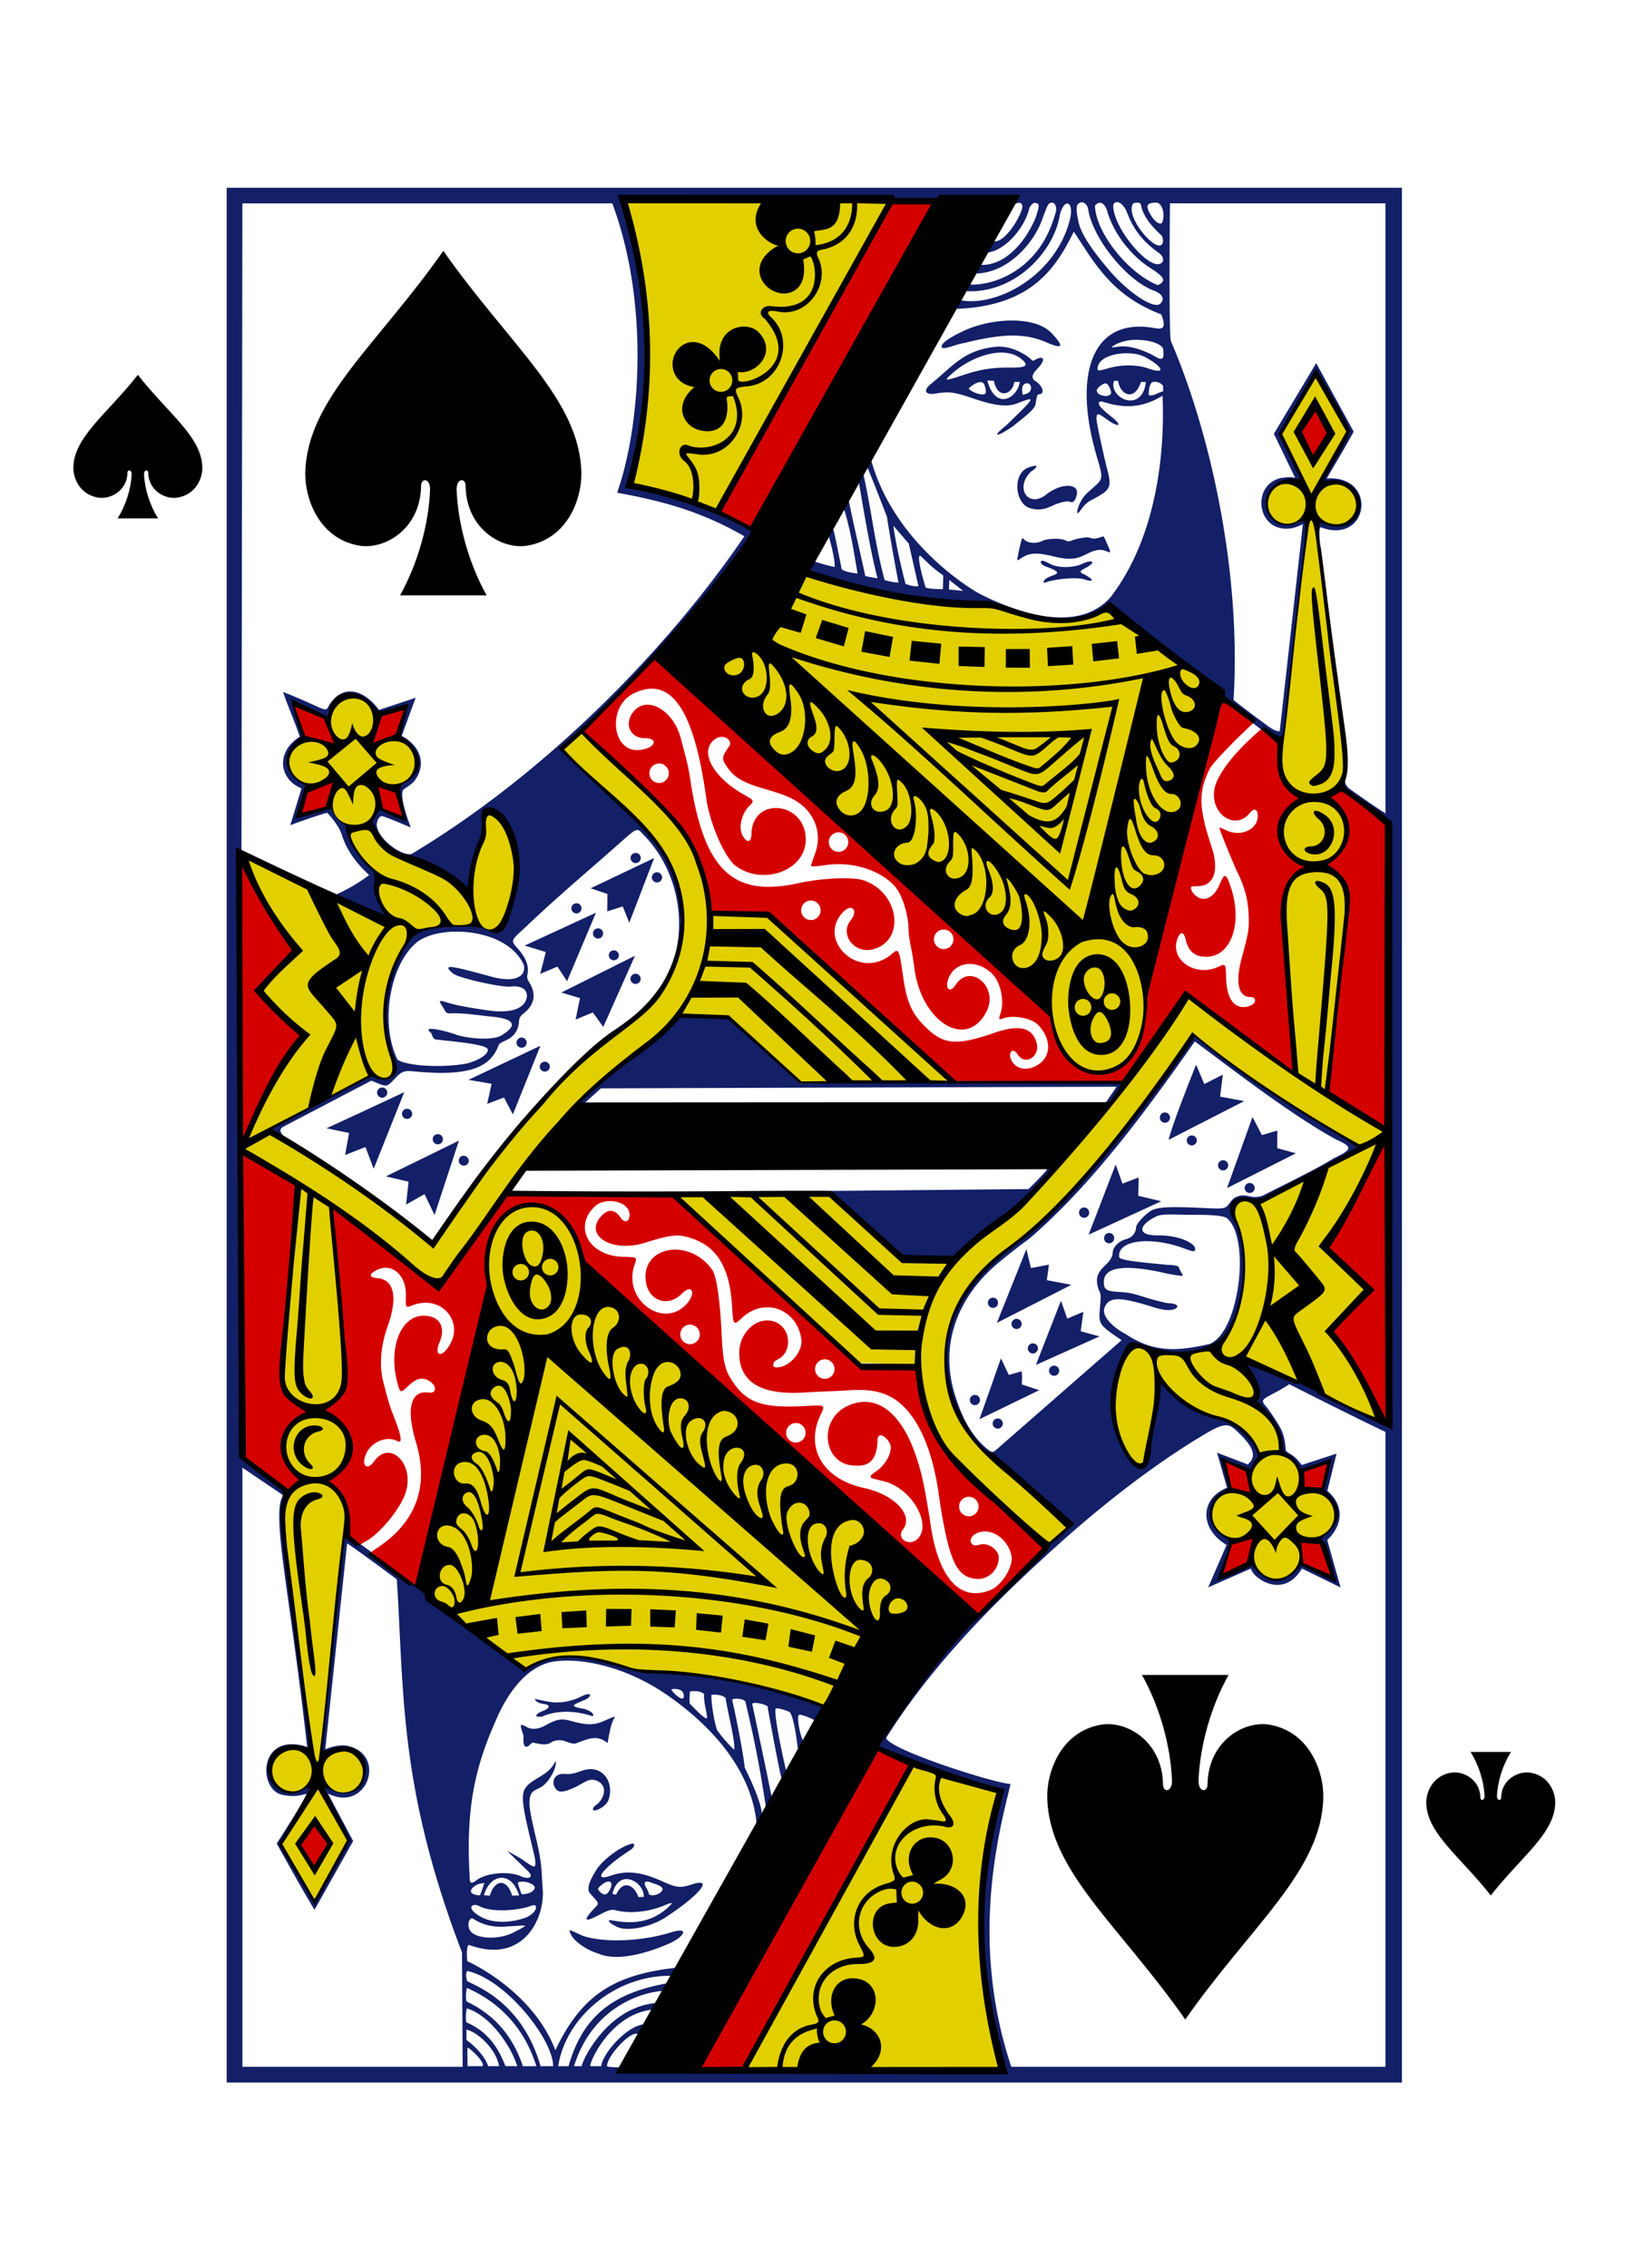 <svg width="227" height="315" xmlns="http://www.w3.org/2000/svg"><g id="Page-1" stroke="none" stroke-width="1" fill="none" fill-rule="evenodd"><g id="Spades" transform="translate(10 26)"><g id="Q"><path d="M9.15 26.06C4.858 31.523.267 34.668.19 38.931c-.026 1.38.81 3.727 3.429 4.176 1.699.29 4.037-.937 4.086-3.432-.01-.496.59-.483.583.197-.08 1.968-.777 4.258-1.95 6.123h5.622c-1.172-1.865-1.87-4.155-1.95-6.123-.01-.68.592-.693.584-.197.05 2.495 2.388 3.722 4.086 3.432 2.619-.449 3.455-2.795 3.429-4.176-.077-4.263-4.668-7.408-8.96-12.873Z" id="path7431-0-1" fill="#000"/><path d="M197.101 237.247c-4.291-5.465-8.883-8.61-8.96-12.873-.025-1.38.811-3.727 3.43-4.176 1.698-.29 4.037.938 4.086 3.432-.01.496.589.484.583-.197-.08-1.967-.777-4.258-1.95-6.122h5.622c-1.172 1.864-1.87 4.155-1.95 6.122-.01.68.591.693.584.197.049-2.494 2.387-3.722 4.086-3.432 2.618.45 3.454 2.796 3.428 4.176-.077 4.264-4.668 7.408-8.959 12.873Z" id="path7435-3-6" fill="#000"/><path d="M93.632 261.501 117 218.8c0 .01 5.574 2.202 12.173 3.92-6.333 16.552-.046 38.387-.046 38.387s-35.514.358-35.497.394ZM29.59 188.583c-1.326-18.134.766-33.513 1.609-50.167.055-.232-7.59-4.976-7.59-4.976l17.968-10.153c1.79.931 2.818.769 3.241-.955-1.812-6.176-2.168-12.157 1.984-17.273 3.11-3.74 10.211-1.818 12.277-1.826 1.608-.007 5.434-12.759-1.036-16.518-1.372-.797-2.021 7.442-2.957 10.907-4.164-2.439-11.862-4.494-12.89-8.796-.526-2.384 7.036-6.971 5.551-9.658-2.163-3.915-7.75-9.77-10.142-8.162-2.26 2.048-7.652 6.232-7.616 9.096 1.684 5.133 5.965 5.49 8.215 10.347.561 1.05 4.7 5.462 4.7 5.462-1.554 2.382.96 6.544 1.076 5.908L24.38 93.254s4.492 33.906-.252 38.924c-.502.531 4.198-1.33 4.277-1.04 1.429 1.813 17.26 11.907 21.792 15.535 8.047-11.255 10.986-16.207 21.357-26.193 2.277-1.887 7.352-5.333 10.254-9.474 2.331-3.327 3.298-7.074 2.88-9.983-.542-3.76-.876-6.335-3.19-9.332-5.348-6.925-13.855-13.53-13.705-13.65L70.7 75.67s10.491 8.699 14.934 15.097c2.993 4.31 1.65 9.254 4.23 10.138.622.213 4.86-.141 6.252.126.169.033 30.861 21.756 25.297 23.01-7.704 1.734-19.989.602-19.989.602-8.77-8.585-13.004-11.408-18.23-8.718 0 0-13.247 11.62-20.891 20.717-4.357 5.185-11.264 16.024-11.264 16.024-.513-.225-15.678-12.246-15.046-10.898 0 0 3.636 32.926 2.019 44.975-1.11 10.235-2.63 21.227-3.308 30.667 2.15-.47 5.324-1.081 5.925 2.209.525 4.494-5.245 3.45-5.38 3.062.01-.004 3.221 6.932 3.221 6.932s-4.998 8.645-4.86 8.269c.087-.233-4.542-7.674-4.542-7.674s3.436-6.248 3.953-7.514c.354-.866-5.258 2.28-5.478-2.28-.227-4.69 5.856-3.572 5.54-2.979-.751-10.03-2.43-20.401-3.492-28.852Zm75.147 22.565c.139-.103-13.263-5.392-25.574-4.894-4.337-1.693-11.411-3.465-16.133-.309-5.31-3.605-9.894-7.573-14.552-11.505 1.305-.017 6.916-32.317 9.386-42.507-1.425-13.637 11.677-13.627 12.814-2.704 14.115 14.633 31.398 29.769 49.212 44.66-2.834 5.894-13.063 10.387-15.153 17.26Zm30.86-96.464c-16.091-16.45-49.77-45.857-49.77-45.857L101.595 53.4c8.275 2.472 16.78 4.539 26.393 4.636.038.038 10.535 4.789 16.129-.013l14.552 11.562s-6.036 31.83-9.58 42.939c.075 4.4-1.585 9.76-5.92 10.556-3.702.68-6.548-4.583-7.57-8.396Zm32.526-38.105c1.678-10.348 2.024-17.88 3.19-29.951-7.26 2.131-7.161-7.678-.03-5.098l-3.306-7.302 4.894-8.225 4.493 7.811-3.869 6.924c8.041.397 6.1 7.88-.823 6.074 1.305 11.564 4.18 23.246 4.04 34.68 2.49 18.335-3.06 43.85-2.142 44.454l7.841 5.407-1.34 39.893-12.382-5.44-3.685 2.491c1.183 2.348 2.687 4.6 3.196 7.15 0 0 8.527 7.032 7.344 9.224.55.323-6.069 9.105-8.011 8.885-3.702-.419-7.995-5.222-9.232-8.631-1.046-3.436 7.657-6.804 6.56-9.318-1.314-3.007-4.629-4.453-7.567-5.338-4.052-1.218-5.905-4.434-6.09-4.434 0 0-1.575 12.75-3.091 11.731-6.098-4.1-1.928-17.11-.796-16.748 0 0 2.663.613 5.809.91 11.084 1.164 10.334-12.499 8.185-19.112-.767-2.587 2.518-1.756 3.917-2.15 5.382-1.59 13.707-7.158 13.707-7.158-8.664-4.817-16.311-10.314-23.172-15.525 0 0-6.369 10.895-13.918 18.453-5.495 5.501-6.389 7.375-15.586 14.459-.179.137-6.97 8.277-3.736 17.782 2.767 8.133 16.068 16.938 15.97 17.526l-2.619 2.507c.106.146-18.827-11.774-18.386-24.596-.021-.484-8.605-.651-8.605-.651l-24.949-23.18 21.134-.09 10.852 8.884 6.78.352c.443.391.689-1.795 6.66-6.26 11.41-8.532 25.546-30.44 25.546-30.44s14.948 10.54 14.963 10.541c-.747-15.828-3.293-32.849-1.746-46.491ZM113.699 1.777S98.166 31.025 89.65 44.803l-12.066-3.469c5.056-13.45.215-39.088-1.057-39.734l37.173.177Z" id="path4075-4-3-9" fill="#E2CF00"/><path d="M21.491.075v263.156H184.76V.075H21.491Zm112.86 190.87c7.735-7.207 15.386-13.155 22.539-17.479 2.774-1.676 3.616-1.922 4.706-.927 1.777 1.621 2.884 3.032 2.304 4.167-.131.256-.55.681-.55.681l-4.273-1.63 1.385 4.862c-3.845 1.57-3.776 5.74-.065 7.951l-2.554 5.892 5.936-2.62c.227 1.284 4.46 4.39 7.093.001l5.36 2.623-1.847-6.58c1.76-1.682 2.785-4.37.018-6.846l1.274-5.155-4.84 1.58c-1.214-1.663-1.918-1.55-2.197-2.002-.083-.62-.098-2.063-.903-3.393-.665-1.1-1.426-2.269-2.138-3.087-.378-.64-.076-.694 1.857-1.743.908-.492 1.659-.99 1.659-.99s9.47 4.792 13.357 6.617v88.174h-51.979c-5.876-17.59-1.654-32.87-.098-39.27-2.74-.23-16.871-4.82-17.295-6.4 5.599-8.918 13.196-17.022 21.25-24.427h.001ZM32.672 216.62c-6.816-2.208-6.885 6.023-3.403 6.66.903.166 1.846.302 3.258-.155.35.073-4.083 6.9-4.083 6.9s3.55 6.465 5.25 9.212l5.367-9.548-3.509-6.609c5.494 2.808 8.339-5.553 2.57-6.647-1.394-.19-2.934.509-2.934.509l3.033-28.603c2.446 1.666 6.907 5.008 6.907 5.008 1.015 15.758.271 28.891 9.056 51.818l.09 15.875h-30.6v-83.208l5.6 3.787c.113.47-.84.156-.327 5.952.465 5.236 2.055 14.315 3.725 29.049ZM140.967 2.52c.24.342.223.865.43 1.559 1.221 4.08 5.465 8.978 8.847 10.264 1.184.45 1.644 1.135.96 1.822-.864.866-4.429-1.504-7.06-4.577-2.39-2.79-3.985-5.1-4.338-6.853-.209-1.04-.314-1.708-.16-2.25.438-.607.981-.438 1.32.035Zm4.217-.441c.447-.002 1.048.526 1.41 1.486.868 2.31 2.23 4.037 4.359 5.53.564.396.789.99.502 1.337a.753.753 0 0 1-.402.235c-1.66.465-6.032-4.608-6.38-7.757-.076-.684.163-.83.51-.831Zm5.44.063c.883-.004 1.307 1.844.795 2.812-.333.305-1.066-.166-1.716-1.38-.558-1.042-.335-1.427.921-1.432Zm-2.959.029c.198-.006.607-.111.814.177.34 1.91 1.776 3.292 2.922 4.398.192.362.282 1.12-.139 1.317-1.003.446-4.025-2.999-4.046-4.992-.01-.6.177-.892.45-.9Zm-3.834 1.21c1.059 3.486 3.625 6.33 5.921 7.806 1.642 1.048 2.276 1.644 1.514 2.179-.188.133-.38.234-.424.227-3.846-1.472-8.572-7.056-8.731-11.009.837-1.076 1.577.13 1.72.797Zm-13.308 15.132c-2.022.003-4.499.465-6.51 1.38-2.798 1.274-3.5 2.12-3.092 2.427.294.216 2.096-.56 2.999-.677 4.872-1.21 8.226-1.507 11.401-.118 2.456 1.073 2.47.58.822-1.207-1.195-1.296-3.328-1.808-5.62-1.805Zm17.177 2.68c1.613-.017 3.26.361 3.844 1.115.455 2.44-.76 1.324-1.738.838-1.415-.654-3.035-1.22-4.547-.987-.973.15-1 .1-.449-.212.83-.507 2.008-.742 2.89-.755Zm-19.101.95c-4.61.358-6.205 2.696-9.181 5.107-1.223.933-.944 1.654.545 1.41 1.84-.303 2.58-.23 5.089.629 2.738.937 4.7 1.326 6.205.746 2.846-1.097 2.602-.914-1.467 3.037-2.177 1.754-1.298 1.662.907.144 1.63-1.306 2.75-2.138 3.09-2.854.165-.347.18-1.593.487-1.593 1.035 0 .501-1.295-.44-1.845-.617-.441-.48-.903.32-1.752 1.257-1.326.83-1.925-.534-1.1-.24.131-.358-.274-1.19-.777-1.318-.797-2.428-1.168-3.831-1.152Zm3.322 1.735c1.114.94.637 1.2-1.794 1.177-2.054-.02-3.803.197-6.244 1.008-2.771.922-2.94.946-1.313-.446 2.24-1.914 6.789-3.834 9.351-1.74Zm14.397-.812c1.118-.024 2.062.135 2.913.605 2.322 1.284 2.839 2.397.254 1.49-1.621-.57-3.811-.49-5.325-.069-1.563.435-1.832.587-1.62-.258.26-1.037 1.915-1.728 3.778-1.768Zm-18.258 3.787c.55 2.766 2.642 1.863 2.85.192l.763.003c-.325 2.221-3.34 4.08-4.512-.195.248-.007 1.342.07.899 0Zm16.686.047.567-.018c.374 2.12 2.339 2.814 3.193.161l.686.015c-.525 4.424-5.193 2.269-4.446-.158Zm-18.288.207c.378.133.55 1.17.487 1.444-.132.567-1.978-.037-2.37-.59.386-.412 1.297-1.062 1.883-.854Zm25.122.47v.775c-.853.205-1.206.686-2.003.528.045-.495-.038-1.175.425-1.753.58-.307 1.272.07 1.583.45h-.005Zm-18.605.896c-.387.306-.917.34-.917.34-.083-.742-.208-1.576.713-1.583.606.177.564.929.204 1.243Zm10.64-1.23c.324.023.704.832.748 1.303-.095.774-1.993.465-1.993-.304 0-.325.793-.998 1.245-.998ZM126.236 56.54c-1.466-.735-12.583-7.511-15.43-19.493l-.566 1.225c1.207 2.87 2.988 7.529 2.988 7.529-.074-.402.454 3.121 1.587 9.102-.601.007-1.266-.164-1.918-.34-1.467-5.475-1.814-9.768-3.045-15.126l-.536 1.496s1.549 9.615 2.597 13.375c-.6-.057-1.704-.306-1.704-.306-.873-4.055-1.549-6.775-2.371-10.841l-.757.983c1.086 3.338 1.51 6.322 2.057 9.52-.746-.113-1.497-.185-2.207-.582 0 0-1.122-5.832-1.27-5.917a2.767 2.767 0 0 0-.604.988c-.045-.053.973 3.233.9 4.586-.714-.118-1.952-.476-2.825-.77-.456.305-.695.812-1.046 1.268.43 1.856 25.936 5.874 24.406 4.339-.01.16 11.246 4.941 17.528.879 0 0 10.925 8.126 15.192 11.372 0 .369 1.479 2.09 3.018 3.186l4.325 3.341c1.257.979 1.76.27 1.95-1.574.213-2.053 1.7-15.895 2.048-18.845 1.298-9.943 1.297-9.837-.209-9.38-2.301.7-4.373-.21-4.373-2.571 0-1.445.666-2.642 2.201-3.2.436-.15 1.004-.163 1.656-.15.297.053.849.09.907.1.733-.04-2.838-6.526-2.838-6.526s3.412-6.1 5.054-8.373l4.417 8.029-3.617 7.081c7.045-.53 6.355 8.352-.54 5.378 0 0-.042 2.639-.028 2.445.067-.755.056-1.4.295-1.542 6.68 2.54 8.042-7.233.842-6.782 1.185-2.072 2.505-4.214 3.736-6.497l-5.205-9.517-5.88 9.812 2.958 6.125c-.665-.173-1.199-.068-1.911.005-4.358.895-3.422 7.93 1.56 6.963.568-.11 1.424-.542 1.424-.542l-3.216 28.735s-.317.258-1.607-.675c-1.49-1.077-4.612-3.416-4.811-3.657 1.115-18.37-3.466-37.7-8.696-49.8-.333-.929-.136-19.155-.136-19.155h29.936v84.722c-1.55-.984-3.393-2.28-4.988-3.408-.478-.388-.774-.849-.57-1.589-.524 1.126-.207 1.608-.207 1.608l6.55 5.249-.26 83.302s-10.574-5.466-17.084-8.103c-2.937-1.202-3.068-.856-3.068-.856.01-.005 2.075 4.672 1.486 5.516 1.399 1.349 3.751 4.173 3.865 6.937 1.253 1.088 1.605 1.223 2.545 2.79l3.929-1.424-.892 4.105c4.177 2.934.155 6.88-.619 6.517 0 0 1.843 3.967 2.264 5.773-.66-.045-3.968-1.845-4.89-2.27-2.397 4.732-6.446.76-6.478.062l-4.491 2.006 1.59-5.127c-2.892-1.764-4.846-4.432-.17-7.304l-1.08-4 3.846 1.516s.717-1.156 1.263-2c-1.438-6.282-10.897-5.093-13.935-10.744 0 0-.746 7.054-1.51 9.606-.299 6.747-5.011-.078-5.011-7.215 0-1.611 2.02-7.034 2.703-7.297.711-.099 7.462 3.175 11.996-.077 2.064-2.154 5.624-8.212 2.204-17.696-1.132-2.191 2.152-2.469 3.218-1.73 0 0 9.866-5.175 14.32-7.669-7.471-4.118-23.008-15.075-22.998-15.595-2.072 3.301-4.447 6.069-7.784 10.736-5.41 6.39-9.64 12.462-16.505 17.568-9.656 7.05-11.923 14.149-9.23 22.482 1.09 3.6 3.284 7.253 6.878 8.517 1.828 1.854 9.172 8.829 9.172 8.829-12.261 11.197-20.679 20.406-26.582 30.582 4.983 2.629 17 6.436 17 6.436-4.463 14.88-2.43 26.7.51 38.564 0 0-34.885.045-52.987-.525-.155.153-2.114.048-2.14-.077-.07-1.327 3.26-4.974 4.258-4.465.502-.495 1.562-.748 1.371-1.356-2.497-.298-6.287 4.03-6.437 5.82h-1.49c-.305-.266 2.704-7.31 8.733-7.873-.063.254.81-.547.155-.89-7.029.835-10.302 8.657-10.094 8.764h-1.086c2.39-7.693 8.612-10.12 12.213-10.454.035-.015 1.168-.411.864-1.085-7.959 1.386-11.926 4.84-13.84 11.539h-1.434c1.036-6.794 8.003-12.745 15.877-12.551.247-.157.549-.341.42-1.114-8.739.988-13.097 3.913-16.688 11.442-3.211-8.361-12.137-12.328-12.243-12.364 0 0-.216-2.34.283-2.243 7.614 2.764 10.521-3.867 10.203-7.72-.177-2.144-.057-3.325-.772-6.416-.638-2.756-1.11-4.613-1.059-5.81.05-1.183.42-1.423 1.292-1.82 1.632-.742 2.654-3.429 2.291-3.757-.839 1.954-3.055 2.291-4.077 3.605-.815 1.082-.456 2.804.996 8.785.885 3.644-.164 1.968-2.229.827l-1.38-.782c.926.954 1.904 1.852 2.846 2.787.844.773.371 1.252-.838.804-1.742-.872-5.1-.507-6.386.59-.502.36-.68.322-.806-.008-.563-9.288.41-15.002 3.478-21.982 1.983-4.745 4.935-8.298 8.873-8.55 3.968-.33 9.673 1.064 14.854 4.594 6.086 4.145 12.016 10.449 12.646 18.183.024.09.468-.66.67-1.057.278-.92-.738-3.681-2.323-6.883-.293-2.407-1.119-6.629-1.768-9.485.494-.225 1.545-.099 1.84.261 1.115 4.722 1.908 8.4 2.863 14.726.014.616.804-.916.806-1.322-.137-.944-2.765-13.322-2.713-13.04.015-.421 2.494.132 2.153.523 0 0 1.885 10.383 2.018 10.062l.637-.882s-1.798-7.583-1.573-9.045c.154-.223 1.547.23 1.989.47.554.746.91 3.452 1.144 5.297.64.491.767-.928.719-1.302-.462-.735-.95-3.476-.584-3.617.288-.111 1.885.525 2.191.799.36.322 1.753-1.612 1.4-1.946-7.535-2.896-17.04-4.585-24.194-4.699-1.662.007-2.322-.228-4.871-1.151-6.493-2.352-11.86-.01-12.647.734-7.927-5.525-16.777-13.242-23.821-18.165-.331-.22-1.121-.35-1.208-.35-1.118 8.57-1.899 18.488-2.852 26.398-.387 3.132-.433 3.377-.29 3.465.124.077.368-.048.465-.098 2.319-.857 4.413-.299 5.523 1.801.558 3.004-2.061 4.98-4.823 3.554-1.025-.53-1.172-.425-.704.577.807 1.803 3.137 6.551 3.137 6.551 0 .002-3.148 6.445-4.74 8.198-1.553-2.515-3.534-5.059-4.393-7.806 1.22-2.394 3.525-5.478 4.253-7.84-.104-.075-.731-.01-1.168.219-4.03 1.912-4.677-1.688-4.623-2.982.109-2.63 2.393-3.19 5.711-1.964-3.586-23.898-4.351-37.515-3.435-36.041 0 0-4.332-3.106-6.485-5.213l.245-173.963h51.388c5.283 14.207 3.828 31.292.67 40.188 5.61 1.029 11.276 2.358 17.677 6.043-10.814 15.903-27.791 33.09-46.179 44.093-1.042.472-4.466-1.67-4.868-3.786-.093-.492.178-1.46.73-1.443 1.35.44 2.66 1.044 3.979 1.584 0 0-1.838-4.625-.95-5.327.576-.38 1.048-.698 1.418-1.089 1.32-1.71 1.214-3.65-.183-5.141-.563-.591-1.22-1-1.548-1.15 0 0 1.296-3.608 1.946-5.309l-5.102 1.693c-1.652-2.297-4.69-4.084-6.935-.664-.428.912-.34.771-3.498-.63-1.79-.795-2.894-1.202-2.894-1.202.671 2.006 1.55 3.889 2.317 6.21-3.515 2.248-2.714 6.038.245 7.17l-1.559 5.12s3.324-1.243 5.126-1.725c0 0 1.58 1.593 2.048 3.105.803 2.595 2.628 4.476 3.782 5.548-1.922 1.413-2.872 1.889-5.037 2.933l7.474 3.028c-.465-1.585-1.455-2.76-1.555-4.765-.089-1.717-.186-1.749-1.292-2.911-2.034-1.779-2.25-3.89-2.933-5.283-.933-.552-1.53-1.429-1.97-2.353-.492-1.034-3.707 1.39-4.193.93-.596-.638 1.035-3.908.854-4.234-1.312-.113-4.987-2.986-.61-6.186l-1.397-5.205s3.333 1.461 4.93 2.279c1.109-5.2 6.167-2.707 6.985-.465 0 0 4.01-1.322 3.761-.25-.112.964-.763 3.367-.763 3.367 3.605 3.202 2.86 4.774-.07 6.874-.045 1.697.666 4.336.666 4.336s-2.04-.909-3.384-1.29c-.537.539-1.148 1.513-1.046 2.015.912 4.047 5.887 5.174 13.259 9.31.253-2.614 2.051-6.188 2.255-9.326.127-2.288.205-2.324 1.81-1.593 4.224 3.06 2.935 11.47 1.395 14.919-.911 1.953-1.06 1.903-2.833 1.336-2.455-.784-6.794-.468-9.182.344-3.301 1.356-4.859 8.743-4.895 10.987-.058 2.132.106 4.247 1.221 6.88.462 1.686-.387 2.985-1.902 2.533a24.583 24.583 0 0 1-1.149-.411l-14.25 7.394 2.685 1.584s-1.98-1.185-.753-1.827l12.218-6.395c2.277.89 1.972 1.072 3.448-.47.883-.913 1.316-.93 2.5-.817 7.203.693 10.394-.359 11.64-3.387.186-.454.115-.438.85-.81 1.363-.532 2.004-1.494 2.074-2.7.045-.792.387-.9.987-1.452 1.121-1.033 1.348-2.326.643-3.656-.333-.626-.587-.823-.449-1.473.232-1.087-.17-2.22-1.211-3.418-1.2-1.38-1.192-1.146 1.067-3.256 4.435-4.23 8.345-7.468 12.66-11.295 2.95-2.618 2.632-2.43 3.781-1.232 4.229 4.41 5.888 11.286 3.983 17.332-.089.284-.13.252.092 0 1.196-1.36 1.23-8.204.208-11.239-1.246-3.729-2.453-5.67-6.574-9.322-2.573-2.33-9.574-9.057-9.574-9.057 10.185-8.86 21.157-19.874 27.309-29.999-3.157-3.396-17.793-6.527-17.793-6.527 1.822-3.79 5.426-20.82-.744-39.704 18.113.837 36.358-.493 54.45.736 0 0 .282-.108.432-.147.504-.132.756.224.634.789-.387 1.441-2.496 4.815-3.984 4.537-.663-.259-.476 1.02-.773 1.552 2.345-.304 5.095-3.285 5.784-6.24.378-.62.623-.724 1-.604.433.138.324.552-.145 1.98-1.469 3.574-4.447 6.894-7.908 6.562l-.449 1.22c4.67-.076 8.281-4.468 9.348-7.753.745-1.953.774-2.217 1.523-2.029.62.575.237 1.4.025 2.08-2.347 7.524-8.796 9.534-12.006 9.207-.387-.048-.455.316-.338.935 6.898.457 12.392-5.504 13.169-10.619.378-1.42 1.034-1.905 1.412-1.256.213.572.142 1.157.037 1.702-1.885 8.074-10.466 12.66-15.71 11.35-.242-.228-.637.888-.067 1.287 10.585-.4 13.853-5.88 16.268-10.72 2.88 4.357 5.234 8.85 12.135 11.49 0 0 .688 1.52.146 1.862-.286.18-.723.096-1.357-.007-8.411-1.363-11.193 6.523-7.613 18.303.98 3.226.542 2.732-1.554 4.75-.999.962-1.474 2.668-1.212 2.707.36-.203.478-.755 1.352-1.482.38-.316 1.162-.618 1.738-1.017 1.556-.905 1.542-1.524.983-3.664-.415-1.59-1.473-6.43-1.474-6.92 0-.928.216-.83 1.373 0 1.614 1.201 2.53 1.115.576-.423-.756-.596-1.248-1.06-1.477-1.394-.31-.455-.118-.748.512-.55 2.898.91 5.387.845 8.2-.873.322 7.771-.744 19.562-7.235 27.992-4.98 5.61-14.513 1.365-18.04-.406Zm7.628-17.858c-.194.009-.888.153-1.318.4-1.912 1.098-1.456 4.993.63 5.512.84.209 1.602.323 3.012-.352.84-.402 2.016-.717 2.346-.578.694.29.913-.324 1.06-1.016.331-1.55-2.2-1.586-4.216.015-2.542 2.02-4.491-.961-2.096-3.206.799-.517.775-.784.582-.775Zm-19.75 8.335 2.135 2.476 1.342 5.9c-.814.138-1.801-.316-1.801-.316-.666-2.668-1.317-5.34-1.677-8.06Zm29.081 1.485a.254.254 0 0 0-.072.02c-.09.039-.488.219-1.038.28-.317.035-.797-.19-1.139-.17-.935.059-1.808.335-2.042.431-.288.12-.57.17-.816.025-.697-.412-2.728-.296-3.345.067-.731.312-1.553.316-2.153.005-.259-.134-.523-.472-.57-.426-.095.096-.486 1.766-.603 2.412 0 .227-.157.605-.063.644.119.048.502-.3.975-.543.97-.496 2.054-.458 3.958.01 2.35.578 3.266.41 4.654-.3 1.105-.565 1.776-.7 2.51-.499.181.05.663.301.73.238.129-.125-.227-.824-.532-1.516-.22-.5-.301-.696-.454-.678Zm-25.36 2.662c2.064 1.962 1.909 1.794 3.212 2.764l-.063 1.89s-1.596.036-2.38-.208c-.247-.735-1.32-4.427-.77-4.446Zm16.982 1.27c.14.096.343.198.623.294 3.287 1.236-.15.924-.478 2.102 0 .106.15.122.311.059 1.128-.445 3.883-.733 5.137-.49 1.626.551 1.728.17.164-.648-1.145-.452.243-.76.71-1.156.97-.625.303-.883-.932-.29-1.237.595-3.438.586-4.442.022-.444-.226-.876-.437-1.08-.45-.421-.017-.198.424-.013.557Zm-12.938 2.118 1.923 1.508-1.967-.19.044-1.318Zm-43.57 37.903a.707.707 0 0 0 0 1.414.707.707 0 0 0 0-1.414Zm2.568.713-8.823 4.202 2.332.783-.019 2.42 2.147-.686.91 2.261 3.453-8.98Zm.392 1.979a.707.707 0 0 0 0 1.414.707.707 0 0 0 0-1.414Zm-11.187 4.3a.703.703 0 0 0-.704.702c0 .39.316.706.704.706a.707.707 0 0 0 .705-.706.703.703 0 0 0-.705-.703Zm2.712 1.314-9.904 4.564 2.936.895-.776 3.032 2.391-1.007 1.335 2.035 4.018-9.519Zm.292 2.172a.707.707 0 0 0 0 1.414c.388 0 .7-.317.7-.707a.703.703 0 0 0-.7-.707Zm-19.652.455c3.725-.005 7.902 1.417 9.327 4.615.38 1.598-1.187 2.55-4.533 1.63-5.53-1.52-6.562-1.692-5.643-.75.12.125.364.43 1.192.713 2.083.712 6.115 1.536 7.203 1.423 1.486-.197 2.514.496 2.143 1.739-.421 1.41-2.351 1.988-5.252 1.578-3.005-.424-4.66-.772-5.658-1.075-1.282-.389-1.327-.355-.72.547.317.47.348.847.817.935 1.984-.112 4.096.268 5.918.44 3.27.294 3.782 1.224 1.38 2.644-1.138.674-4.543.49-6.478-.21-1.383-.499-4.553-1.212-3.33-.245.293.233.192.804.704.983 1.677.232 6.417.565 7.159 1.238.477.433-.598 1.533-2.811 2.108-3.332.633-8.313.369-9.63-.533-2.435-4.976-1.124-13.12 2.69-16.303 1.217-.955 3.288-1.474 5.522-1.477Zm21.84 2.595c-.39 0-.7.317-.7.707a.703.703 0 0 0 1.405 0 .707.707 0 0 0-.706-.707Zm2.94.754-10.226 5.109 2.587.77-.613 2.985 2.397-.99 1.451 2.008 4.405-9.882Zm.08 2.5a.707.707 0 0 0 0 1.414.707.707 0 0 0 0-1.414Zm5.947 6.024c-4.535 4.427-9.646 7.934-14.314 12.233l1.011-.041 2.544-2.301 71.639-.226-1.674 2.45.705.304s2.148-3.186 2.002-3.333c-15.74.046-27.889.01-45.156.129-3.146-3.127-6.47-6.056-9.76-9.026l-6.997-.189ZM62.465 118.1a.707.707 0 0 0 0 1.414c.389 0 .7-.318.7-.707a.703.703 0 0 0-.7-.707Zm93.526.54c6.188 4.607 13.52 10.256 19.605 13.61 2.437 1.062 2.201 1.424-.275 2.598-2.434 1.517-6.484 3.472-9.862 5.18-1.464.556-2.104-.167-3.143.025-.75.191-.963.333-1.41.925-.732.97-.532.937-4.446.76-3.948-.179-5.576-.09-6.425.344-.816.417-2.216 1.844-2.216 2.435 0 .57-.446 1.3-1.26 1.545-.947.23-2.04.983-1.993 2.15-.254.879-.79 1.268-1.265 1.75-1.125 1.138-1.013 2.034-.688 3.092.151.474.38.363.263 1.764-.267 3.21-.488 2.94 2.936 5.314l-17.49 15.286c-.405.32-.524.289-.893.034-2.133-1.588-3.617-4.214-4.472-6.84-2.955-8.164.653-14.871 5.448-18.975 1.66-1.422 3.893-3.118 4.514-3.544 9.03-7.725 16.883-18.664 23.072-27.453Zm-90.915.598-9.998 4.735 3.22.544-.616 2.79 2.332-.886 1.234 2.352 3.828-9.535Zm.611 2.213a.707.707 0 0 0-.704.707.703.703 0 0 0 1.404 0 .703.703 0 0 0-.7-.707Zm91.615 3.105-1.135-2.693s-3.158 7.803-3.826 10.447a3977.136 3977.136 0 0 1 10.514-5.385l-3.354-.625.378-3.055-2.577 1.31Zm-114.208.481a.707.707 0 0 0 0 1.414.707.707 0 0 0 0-1.414Zm3.062.645s-7.44 3.501-10.798 5.012l3.135.66-.55 3.057 2.83-1.107 1.14 3.022 4.243-10.644Zm.398 2.31a.707.707 0 0 0-.705.706c0 .39.317.702.705.702a.703.703 0 0 0 .705-.702.707.707 0 0 0-.705-.707Zm105.282.508a.703.703 0 0 0-.705.702.703.703 0 1 0 1.405 0 .699.699 0 0 0-.7-.702Zm12.164.638-3.541 9.871 9.576-4.836-2.6-.712.014-2.442-2.139.625-1.31-2.506Zm-113.178 2.373a.707.707 0 0 0 0 1.414.707.707 0 0 0 0-1.414Zm104.744.18c-.389 0-.7.317-.7.707a.703.703 0 0 0 1.405 0 .707.707 0 0 0-.705-.707Zm-101.808.724L43.61 137.38l3.15.74-.346 3.178 2.56-1.458 1.391 2.898 3.393-10.323Zm.634 2.099c-.388 0-.665.317-.665.707a.703.703 0 0 0 1.404 0c0-.39-.35-.707-.739-.707Zm105.525.624a.707.707 0 0 0-.705.707c0 .39.316.702.705.702a.703.703 0 0 0 .705-.702.707.707 0 0 0-.705-.707Zm-13.983 3.247-.943-2.657-3.755 9.744 10.097-4.639-3.204-.754.057-2.544-2.252.85Zm-10.258-2.098c-.116-.006-.218.026-.218.102 0 .225-2.58 2.754-2.58 2.754l-29.799.276c.061.004 2.48.675 2.48.675 3.91 3.133 10.035 8.69 10.035 8.69l7.398-.296c4.097-4.034 10.252-7.102 12.997-12.085a.517.517 0 0 0-.313-.116Zm27.933 2.009a.707.707 0 0 0-.705.707.703.703 0 0 0 1.405 0 .703.703 0 0 0-.7-.707Zm-23.004 3.402c-.388 0-.7.312-.7.702a.703.703 0 1 0 1.405 0 .703.703 0 0 0-.705-.702Zm15.128 1.02c2.136-.01 4.193.063 4.726.47 3.301 2.789 1.737 15.823-2.425 17.469-4.566 1.03-7.725 1.222-11.688-1.4-1.125-.55-3.355-2.212-2.92-3.583.594-1.686 2.227-1.563 6.908-.102 1.71.534 2.649.426 3.085.092.408-.312-.126-.66-1-.663-.35-.001-1.865-.376-3.127-.765-1.783-.55-2.295-.711-3.447-.78-1.938-.115-2.5-.191-2.5-1.38 0-2.22 3.077-2.513 8.742-1.21.677.155 1.905.328 2.206.32.218.083-.432-.736-.54-1.226-.205-.175-.571-.258-1.536-.29-3.643-.359-6.667-.607-6.732-1.085-.322-2.35 4.39-2.99 9.276-1.104 1.255.484 1.28.284 1.27-.082-.018-.677-2.118-1.86-5.216-1.827-3.013.031-2.593-1.505-.116-2.659.847-.394 2.898-.184 5.034-.195Zm-11.652 2.519c-.389 0-.7.317-.7.707a.703.703 0 1 0 1.405 0 .707.707 0 0 0-.705-.707Zm-10.857 4.877-.637-2.634-4.1 10.247 10.355-5.29-3.415-.642.3-2.157-2.503.476Zm-5.276 4.114a.707.707 0 0 0 0 1.414c.388 0 .7-.317.7-.707a.703.703 0 0 0-.7-.707Zm10.316 2.907-.872-2.49-3.482 8.92 8.836-3.96-2.61-.714.371-2.702-2.243.946Zm-7.034.026a.707.707 0 0 0 0 1.414c.389 0 .7-.317.7-.707a.703.703 0 0 0-.7-.707Zm2.262 3.407a.703.703 0 0 0-.704.702c0 .39.316.707.704.707.389 0 .7-.317.7-.707a.699.699 0 0 0-.7-.702Zm-4.44 2.088-2.982 8.449 8.302-4.032-2.426-.802s.134-1.9-.095-1.811c-.145.055-1.707.493-1.707.493l-1.092-2.297Zm7.39 1.011a.703.703 0 0 0-.705.702c0 .39.316.707.705.707a.707.707 0 0 0 .705-.707.703.703 0 0 0-.705-.702Zm-11.007 4.064a.707.707 0 0 0 0 1.414.707.707 0 0 0 0-1.414Zm3.173 3.268a.703.703 0 0 0-.704.703c0 .39.316.707.704.707a.707.707 0 0 0 .705-.707.703.703 0 0 0-.705-.703Zm-43.79 38.908c-.38.056-1.369-.85-1.561-1.275.563-.144 1.144-.038 1.46.227.26.248.445.885.1 1.048Zm3.006-.611c-.134 1.032.503 2.898.382 3.341-.326.161-1.978-1.616-2.385-2.048-.085-.59.01-1.338.039-1.677.568-.1 1.574-.063 1.963.384Zm2.974.514c.352 2.287 1.356 5.964 1.2 7.204-.15-.119-1.423-1.378-2.363-2.714-.331-.8-.846-3.584-.802-4.917.634-.087 1.485.015 1.965.427Zm-19.925-.258c-1.015.52-2.17.894-3.62.888-1.162-.005-3.164-.61-2.961-.46.529.949 1.911.45 1.938 1.07-.344.613-1.263.556-1.72 1.143-.096.155.135.287.783.218 1.963-.893 4.529-.876 6.876-.103.494.104.17-.37 0-.496-.305-.225-.809-.46-1.233-.511-2.05-.366-1.15-.573.222-1.188 1.007-.369 1.26-1.277-.287-.56h.002Zm4.444 2.906c-.273.022-.956.37-1.704.673-1.264.513-2.433.393-4.133-.082-1.476-.412-2.014-.298-3.484.445-.975.627-2.043.802-2.815.364-1.001-.571-.995-.376-.499 1.036.124.352-.121 1.42.315 1.666.331.187.714-.437.97-.523.257-.087 1.868.638 2.766-.16 1.604-.583 2.086.363 3.196.271 1.803-.637 2.931-1.302 4.48-.07.092-.462.452-2.98 1.028-3.576-.015-.035-.058-.049-.12-.044Zm-3.284 7.25c-1.298.015-2 .814-3.673.661-1.336-.094-1.794 1.095-1.228 1.961.399.61.932.723 2.754-.115.749-.344 1.79-1.102 2.4-1.04 1.78.178 2.211 1.905.728 3.365-.722.426-.729.888-.508.896.586.023 1.774-.68 2.043-1.5.739-2.243-.589-4.27-2.516-4.229Zm5.82 10.336c-1.688.357-4.12 2.3-4.948 3.559-.774 1.226-1.515 2.612-.974 3.297.443.56 1.064 1.106 1.117 1.41.046.266-.316.53-.655.91-1.482 1.663-1.13 1.754.95.675 1.052-.547 1.542-.767 2.23-.587 2.003.524 4.497.15 6.193-.474.766-.283 1.516-.665 1.574-.47-3.095 3.416-6.954 2.556-8.332 2.348-.24-.062-.426-.048-.425.034 0 .167.4.527 1.25.906 1.422.633 4.84-.04 6.976-1.603 4.225-2.772 6.554-5.421 3.225-4.314-1.528.507-2.1.419-3.954-.422-2.78-1.259-4.91-1.628-7.212-.823-2.917 1.02-.68-1.391 2.602-3.481.71-.454.8-.972.383-.965ZM62.12 237.25l-.973.015c-.696-2.35-2.377-2.345-3.105.015l-.812-.058c.796-2.93 3.803-3.533 4.89.028Zm17.302.195-.73.033c-.444-1.423-2.006-2.676-3.106-.343l-.507-.105c.9-3.726 4.486-1.653 4.343.415Zm-4.873-2.141c.455 0 .57.518.053 1.36-.364.593-.797.54-1.23.092-.393-.393-.37-.463.057-.852.454-.415.847-.6 1.12-.6Zm5.383.014c.197-.006.574.158.995.3 1.11.376 1.361.687.907 1.143-.447.448-1.294.583-1.685.329-.018-.56-.57-.991-.59-1.553 0-.15.175-.213.373-.219Zm-17.374.02c.769-.036 1.8.42 1.725.866-.082.487-.841.806-1.466.858-.42.055-.402-.115-.512-.414-.098-.266-.224-.606-.296-.871-.172-.512.156-.424.549-.44Zm-5.259.169s-.43 1.286-.623 1.724c-1.609-.087-1.457-.798-.697-1.312.409-.312.822-.319 1.32-.412Zm-1.248 3.056c.29.005.652.257 1.158.42 1.425.461 3.792.41 5.639-.019.884-.204 1.302-.48 1.496-.338.346.25-.012 1.127-1.289 1.69-1.663.615-4.2.948-6.121-.034-1.644-.841-1.826-1.736-.883-1.72Zm-.44 1.84c1.507.998 3.016 1.313 4.88 1.14 2.792-.103 3.29-.448.937.801-2.173 1.155-5.524.942-6.17-.31-.369-.717-.13-1.571.353-1.631Zm13.527 1.675a.057.057 0 0 0-.024.005c.225 1.51 2.754 2.893 3.968 3.22 2.575 1.146 6.67.011 9.751-1.322 2.25-.973 3.062-2.443.381-1.607-4.313 1.343-9.727 1.445-12.439.401-.882-.419-1.486-.703-1.637-.697Zm-14.194 5.658c5.397 1.221 11.921 9.571 11.897 13.222h-1.743c-2.654-9.287-9.546-11.297-10.22-11.852-.309-1.14.079-1.398.066-1.37Zm-.086 2.352c6.414 2.818 8.696 7.847 9.657 10.87h-1.876c-1.397-4.16-3.909-7.126-7.796-8.973-.263-.579.015-1.897.015-1.897Zm-.01 2.846c3.287.972 6.186 5.313 7.009 8.024l-1.641-.01c-1.163-3.025-2.812-4.965-5.431-6.082-.108-.57-.086-1.214.063-1.932Zm-.053 2.95c1.543.31 4.157 2.717 4.533 5.074H57.82c-.53-1.589-2.173-3.04-3.014-3.632 0-.289-.012-1.443-.012-1.443Zm.158 2.515c.166-.104 2.47 1.978 2.082 2.559h-2.076c-.024-.647-.04-2.566-.01-2.559h.004Z" id="path4073-4-2-4" fill="#131F67"/><path d="M113.738 2.181c-3.912 7.601-23.985 41.833-24.19 43.024l5.142 2.28 24.957-45.13s-5.172-.168-5.909-.174Zm59.054 28.652-2.175 3.099 1.764 3.544 2.139-3.38-1.728-3.263Zm-91.82 34.282s-7.198 7.174-10.011 10.52c6.047 6.051 17.604 13.65 17.69 25.342l7.968.03 25.792 23.14s23.357.17 23.792.07c.47-.11 8.769-12.026 8.769-12.026l14.8 10.824s-.71-11.657-1.269-18.8c-.183-4.778-.34-7.716 3.141-9.83-4.784-2.288-4.481-6.493-.963-9.58-1.161-1.61-2.895-1.907-3.156-7.613-.732-.788-1.425-1.25-2.341-1.918l-.956.857c-3.071 2.766-5.163 5.587-5.508 7.423-.656 3.496 2.883 5.89 4.929 3.337.576-.72 1.09-.518 1.09.42 0 1.907-2.39 2.983-4.412 1.991-.472-.232-.89-.386-.931-.344-.073.074 2.006 5.183 2.568 6.31.935 1.874 1.424 3.757 1.496 5.728.077 2.104.035 2.374-.946 6.01-.924 3.424-.489 5.461 1.164 5.461.93 0 .9.897-.04 1.225-1.997.699-3.236-.778-3.306-3.932-.043-1.916-.076-1.964-1.057-1.5-3.416 1.61-7.125-1.269-5.518-4.281.338-.633.737-.434.946.47.393 1.694 1.278 2.441 2.877 2.435 3.686-.014 5.23-5.238 3.104-10.498-.426-1.056-.641-.995-1.202.34-.879 2.093-2.352 2.71-3.567 1.49-.407-.408-.605-1.07-.328-1.103.064-.008.469-.025.897-.04 2.148-.068 2.89-2.158 1.883-5.301-.884-2.762-1.02-3.263-1.284-4.76-.407-2.314-.123-4.07 1.019-6.314.201-.397 1.46-1.809 3.026-3.395 1.599-1.62 2.974-2.862 2.974-2.862-1.523-1.276-2.904-2.282-4.623-3.565 0 0-10.975 30.23-10.198 42.008-1.392 15.517-12.766 11.224-13.603.477L80.972 65.115Zm-.49 4.533c3.752-.063 6.225 4.913 7.637 15.238.468 3.421 2.547 8.213 4.055 9.345 3.806 2.858 9.761.656 9.766-3.612.01-5.313-7.43-6.1-7.545-.799-.027 1.25-.667 1.315-1.28.126-.546-1.06-.053-3.042 1.01-4.043.68-.642.628-.763-.671-1.482-4.525-2.505-6.45-6.24-4.031-7.83 1.057-.695 2.502.184 1.839 1.119-1.036 1.46-1.05 1.692-.184 2.905.985 1.379 2.152 2.067 4.92 2.886 2.323.688 2.706.817 3.78 1.308 3.142 1.436 4.577 4.599 3.48 7.67-.259.724-.51 1.439-.56 1.588-.113.337.072.339 2.283.043 3.52-.47 7.43.791 9.356 3.017 1.035 1.196 1.866 3.886 1.892 6.13.01.432.138 1.409.3 2.17.161.76.375 2.047.473 2.856.92 7.681 7.296 11.61 10.05 6.194 1.734-3.409-2.275-6.818-4.315-3.67-.717 1.105-1.456.596-1.043-.717.802-2.553 3.98-2.988 6.145-.838 1.17 1.162 1.732 3.799 1.164 5.472-.299.877-.267.933.38.707 1.455-.51 3.97-.02 4.872.949 2.125 2.28 1.7 5.02-.917 5.907-1.19.4-2.538-.016-2.979-1.414-.194-.997.49-1.283 1.019-.426.989 1.606 3.144.312 2.635-1.583-.578-2.156-2.415-2.614-5.807-1.443-5.391 1.86-7.132 1.705-9.713-.867-1.842-1.836-2.535-3.423-3.031-6.924-.548-3.867-.6-3.967-1.555-3.153-4.562 3.894-10.59-1.99-6.724-5.859 1.195-1.198 2.074-.154.999 1.187-1.57 1.957.477 4.682 3.041 4.048 4.67-1.156 3.717-8.01-1.337-9.612-1.54-.488-5.772-.286-9.027.43-9.09 2.002-13.105-1.89-14.975-14.497-.218-1.473-.474-2.561-1.337-5.733-1.024-3.762-4.506-5.805-6.406-3.757-1.515 1.632-.718 3.83 1.39 3.835 2.102.005 1.458 1.45-.733 1.646-3.804.34-4.465-6.01-.816-7.83.89-.444 1.722-.674 2.5-.687Zm-49.695 2.28 1.242 4.582 4.7 1.331-1.49-4.3-4.452-1.613Zm12.119 1.412-1.262 4.089 3.5-1.223 1.224-3.918-3.462 1.052Zm38.658 6.694c.746 0 1.351.607 1.351 1.356 0 .749-.605 1.356-1.351 1.356a1.354 1.354 0 0 1-1.352-1.356c0-.749.605-1.356 1.352-1.356Zm-44.926 2.377-4.083 1.363-.713 3.242 3.753-.845 1.043-3.76Zm8.526 1.465-2.932-.901.694 3.346 3.206 1.315-.968-3.76Zm131.359-.634-1.947 1.52c5.675 4.947-.45 9.715-.641 9.392 4.102 2.724 3.372 7.02 2.84 10.953-.972 7.017-1.35 13.655-2.41 20.846 0 0 4.943 3.42 8.231 4.745.062.008.02-42.195.02-42.195l-6.093-5.26Zm-70.03 6.355c.746 0 1.351.607 1.351 1.356 0 .75-.605 1.356-1.352 1.356a1.354 1.354 0 0 1-1.351-1.356c0-.749.605-1.356 1.351-1.356Zm-82.976 3.47.17 39.381 8.127-14.576-5.592-6.47 4.833-5.176c-2.848-4.218-5.175-8.697-7.538-13.159Zm79.133 6.002c.746 0 1.351.607 1.351 1.356 0 .748-.605 1.355-1.351 1.355a1.354 1.354 0 0 1-1.352-1.355c0-.75.605-1.356 1.352-1.356Zm18.45 4.028c.747 0 1.352.607 1.352 1.356 0 .75-.605 1.356-1.352 1.356a1.354 1.354 0 0 1-1.352-1.356c0-.749.605-1.356 1.352-1.356Zm52.85 43.87 5.97 6.146-4.726 5.824 7.405 12.496-.119-38.664-8.53 14.198ZM23.442 134.034l.284 42.356 6.383 4.67 1.619-1.532c-4.12-4.413-1.659-7.695 1.446-9.594-5.478-1.28-3.815-8.568-3.488-11.945-.134-6.27 2.157-13.424 1.452-19.452l-7.696-4.503Zm36.764 5.888-9.149 12.785s-10.053-7.638-15.121-11.083c.542 5.517 1.037 12.555 1.71 18.49 1.643 8.666-2.636 8.815-2.676 9.645 6.802 5.178 1.093 10.02.07 9.777 3.623 1.978 3.324 7.988 3.324 7.988l1.718.975s.56-.342.797-.47c1.837-.99 4.832-4.525 5.517-6.856 1.163-3.953-2.26-7.237-4.412-4.232-1.057 1.476-1.904.489-1.038-1.21.791-1.552 2.856-2.33 4.23-1.594.797.429.619-.683-.614-3.796-.414-1.044-.75-2.184-1.332-4.494-.564-2.234-.345-4.928.632-7.67 1.408-3.952.909-6.432-1.347-6.648-1.203-.115-1.334-.493-.352-1.05 2.19-1.245 4.315.527 4.229 3.53-.047 1.623-.03 1.65.825 1.307 4.323-1.74 7.738 2.76 4.716 6.212-.924 1.055-1.505.386-.897-1.031.939-2.19.045-3.75-2.153-3.767-3.19-.025-4.954 4.394-3.698 9.253.392 1.517.452 1.536 1.51.523.94-.9 1.643-1.187 2.37-.969 1.51.453 1.906 2.064.46 1.865-2.486-.343-3.14 2.269-1.733 6.914 1.865 6.164-.023 11.187-5.542 14.76-.28.18-.724.527-.724.527 2.128 1.903 3.49 2.984 6.303 4.702l10.043-40.706s-.169-2.312-.416-3.402c-.01-10.926 10.155-11.972 13.336-2.051.306.952 1.922 3.384 1.922 3.384l52.911 47.097s9.878-9.575 9.743-9.828c-7.504-7.587-17.64-12.95-18.008-24.988-1.798-.052-7.81.06-7.81.06L83.821 140.2c-8.075.051-15.236-.528-23.616-.28Zm14.416.886c1.413-.044 2.838.692 2.838 1.874 0 1.02-.68 1.254-1.245.426-.789-1.156-1.704-1.248-2.636-.266-2.582 2.723 1.43 5.211 6.044 3.748 2.825-.896 4.194-1.138 5.228-.93 4.359.877 6.464 3.827 6.836 9.573.189 2.922.183 2.911 1.443 1.753 3.067-2.818 7.497-1.25 8.187 2.9.296 1.782-1.615 4.025-3.432 4.025-.712 0-.6-.747.169-1.114 1.848-.884 1.92-3.807.126-4.949-2.384-1.516-5.523.849-5.484 4.13.047 3.945 2.984 5.763 8.785 5.429.85-.05 2.983-.15 4.736-.223 2.771-.119 5.75-.642 8.574 1.496 2.957 2.359 4.92 7.048 5.759 13.825 1.322 8.34 2.344 10.574 5.136 10.775 1.656.118 3.06-1.297 3.06-2.94 0-1.16-1.528-2.181-2.688-1.797-1.401.463-1.684-1.059-.304-1.637 1.91-.801 4.245.743 4.764 3.152.303 1.405-1.277 4.099-2.934 4.771-4.324 1.754-7.398-1.829-8.41-9.845-.621-3.677-.962-6.155-2.105-9.297-2.097-5.784-5.544-8.17-9.297-6.44-4.25 1.959-3.407 8.341 1.095 8.294 2.474.197 2.992-1.627 3.043-3.579.058-1.44 1.686-.088 1.825.903.133 1.202-.941 2.69-1.89 3.394-1.533 1.03-.988.965.58 1.379 4.215.779 7.348 6.373 4.828 8.273-1.31.801-2.7-.378-1.793-1.536 1.443-1.84-1-4.748-5.446-5.725-5.823-1.28-8.142-5.628-6.042-10.096.695-1.478.756-1.444-2.085-1.283-6.25.354-8.47-.513-10.567-4.145-.633-1.096-.913-2.563-1.048-5.477-.241-5.216-.715-8.445-1.37-9.355-3.246-4.502-9.998-3.155-9.154 1.826.444 2.615 3.138 3.454 4.978 1.55 1.389-1.44 2.037-.103.68 1.404-3.263 3.623-8.943-.607-7.255-5.404.386-1.099.438-1.063-1.656-1.124-4.658-.134-6.874-4.132-3.872-6.977.526-.499 1.259-.737 1.999-.76ZM85.86 157.97c.747 0 1.352.607 1.352 1.356 0 .749-.605 1.356-1.352 1.356a1.354 1.354 0 0 1-1.352-1.356c0-.749.606-1.356 1.352-1.356Zm18.725 4.813c.747 0 1.352.607 1.352 1.356 0 .749-.605 1.356-1.352 1.356a1.354 1.354 0 0 1-1.351-1.356c0-.749.605-1.356 1.351-1.356Zm-4.02 8.847c.746 0 1.35.607 1.35 1.356.001.749-.604 1.356-1.35 1.356a1.354 1.354 0 0 1-1.352-1.356c0-.749.605-1.356 1.351-1.356Zm59.507 5.273.857 4.01 3.102.82-.484-3.437-3.475-1.393Zm10.852 1.388-.067 2.378 2.76.326.976-4.1-3.669 1.396Zm-46.329 3.59c.747 0 1.352.607 1.352 1.356 0 .748-.605 1.355-1.352 1.355a1.354 1.354 0 0 1-1.352-1.355c0-.75.606-1.356 1.352-1.356Zm39.63 5.523-3.243.903-1.559 4.519 4.153-1.508.65-3.914Zm6.346.407.397 3.348 3.997 1.812-1.352-4.772-3.042-.388Zm-58.906 28.54-24.81 44.99 6.78-.094 23.416-42.423-5.386-2.473Zm-78.033 10.891-2.191 2.96 2.08 3.432 2.39-3.447-2.279-2.945Z" id="path4071-9-6-8" fill="#D40000"/><path d="M75.793 1.055c4.568 13.893 4.993 27.584 1.028 40.74 2.259.114 12.113 2.649 17.537 6.007-1.004 2.59-16.381 21.56-26.82 30.11 2.967 2.947 6.232 5.894 9.664 9.142 5.191 4.94 7.024 8.342 7.367 14.754-.046 3.096-1.153 6.917-3.118 9.622-1.487 2.044-3.064 3.616-6.228 5.718-2.919 1.94-7.185 6.113-12.551 12.266-2.045 2.346-5.497 6.617-8.356 10.691-1.082 1.48-4.267 6.102-4.267 6.102-10.625-8.696-22.002-15.404-22.294-15.353 0 0 11.48-6.136 13.894-7.387 1.855 1.194 4.373.173 3.164-2.454-2.323-5.98-.703-12.134 2.15-16.43.684-1.036 2.33-1.64 4.992-1.826 1.156-.075 2.377-.038 3.601-.053.442 0 1.632.17 2.284.528 2.17 1.188 2.605-.34 3.958-5.486 1.347-5.12-.82-11.596-3.91-11.617-.726-.005-1.134.264-.984 2.086.113 1.375-.217 2.088-.57 2.955-.771 1.892-1.18 3.744-1.425 6.212.451.092-2.869-3.313-8.1-4.663-3.399-.403-5.125-4.649-4.982-4.658 0 0 .51-1.15.956-1.598 1.161.557 2.302 1.212 3.679 1.618 0 0-.318-1.706-.44-2.165-.631-2.372-.597-2.733.314-3.225 2.26-1.22 2.498-3.403.734-5.39-.446-.507-.82-.833-1.42-1.089l1.116-4.454s-1.022.22-1.84.47c-2.364.72-2.187.744-3.195-.408-2.194-2.506-5.544-2.029-6.044.862-.055.32-.203.828-.203.828l-5.043-2.454c.147 1.186 1.457 5.205 1.457 5.205-4.412 3.438-.683 6.482.52 6.804 0 0-1.03 3.29-1.385 4.657l4.977-1.426c.418.95.933 1.673 1.968 2.339.27 2.808 2.427 5.072 3.914 6.434 0 0 .214 1.027.085 1.684-.321 1.633 1.333 4.218 1.613 4.373-6.83-2.803-13.948-6.165-20.821-9.467l.43 84.733s1.6 1.438 4.773 3.72c1.525 1.095 1.525 1.1 1.207 2.362-.418 1.665-.315 2.936 1.101 13.897.75 5.797 1.567 11.808 2.298 17.2.29 1.963.33 3.223.33 3.223-1.517-.704-3.726-.776-4.868.51-1.97 2.25-.393 5.874 2.525 5.796.663-.04 1.113-.234 1.685-.625.395-.212.803-.027.803-.027l-4.355 7.676 5.013 8.466 5.001-9.054-3.637-7.163s.355-.04.848.209c.489.246 1.146.434 1.603.46 2.537.02 3.058-1.141 3.326-3.23 0-2.688-2.133-3.904-5.069-2.89-.46.159-.97.203-.97.203l3.08-29.552 1.65 1.215.541-.295-1.443-1.235c.313-4.735-1.244-6.412-2.926-7.558 5.625-3.21 3.187-8.283-.553-9.845 0 0 2.43-1.424 2.917-2.918.415-1.336.26-3.454-.21-7.211-.352-5.793-1.593-17.762-1.593-17.762 4.914 3.717 9.959 7.694 14.704 11.452l9.51-13.258 22.92.16s17.421 15.865 26.19 23.954l7.568.068s.083.812.16 1.351c.717 7.834 5.956 13.214 10.726 16.987 1.945 1.751 6.749 6.352 6.749 6.352l-8.907 9.007-54.54-48.863s-.26-.712-.367-1.147c-1.26-5.175-4.678-7.343-7.786-6.978-3.262.383-6.044 3.605-5.904 9.089.022.848.328 2.344.328 2.344l-9.963 41.628s-3.985-3.051-6.136-4.518l-.473.276 5.831 4.397.435-.189 1.656 1.298.125.886c5.102 3.481 13.753 9.98 13.753 9.98 4.084-3.044 8.377-2.027 12.677-.882 0 0 3.126 1.048 4.789 1.041 8.449.19 15.931 1.837 23.784 4.683l-28.626 50.9 54.53.112c-2.688-10.654-5.543-21.475-.439-39.648-5.378-1.088-17.335-5.888-17.335-5.888s-.057-.272.449-.896c2.21-3.17 7.8-11.764 13.039-16.734.638-.458 9.768-9.345 9.857-9.626.05-.158.27-.758.628-.993.841-.564 3.078-2.685 3.078-2.685l-11.426-9.939s-.502-.048-.665-.14c-1.595-.894-4.475-5.887-5.185-9.23-1.631-7.688 1.381-13.767 9.882-20.007 8.3-5.7 24.037-27.827 24.089-28.317 8.486 7.046 15.11 10.695 22.577 15.317-4.51 2.595-8.188 4.33-11.344 6.046-2.048 1.172-2.33 1.417-4.06.925-1.96.016-2.63.774-2.133 2.47 2.967 4.703 1.693 15.654-2.32 17.764-3.482 1.832-6.869 1.336-9.667.297-2.16-.694-2.131-.701-3.094 1.264-2.119 4.526-2.255 8.337-.3 12.677 1.605 3.484 3.99 5.072 4.283.375.173-2.759 1.384-5.982 1.346-8.946 2.433 2.694 4.045 3.925 8.038 5.022 2.678.417 5.522 3.787 5.433 5.16-.735.745-.959 1.696-1.078 1.628-1.304-.427-4.128-1.632-4.128-1.632l1.202 4.262s-.199.192-.777.489c-2.659 1.36-2.487 5.037.304 6.508.568.299.608.44.367 1.225-.347 1.747-1.11 2.92-1.521 4.653 0 0 .38.014 3.563-1.462l1.25-.581.753.808c1.649 1.768 3.63 1.758 5.358-.029l.792-.818 2.21 1.123c2.084 1.06 2.632 1.279 2.632 1.279s-1.202-4.676-1.424-5.21c-.12-.29-.366-.583-.546-.65-.297-.11-.25-.18.54-.808 2.005-1.593 2.206-3.791.498-5.462-.65-.637-.734-.77-.734-.77l1.038-4.334-4.304 1.43c-.679-1.449-1.758-2.108-2.44-2.403-.073-1.956-.317-3.966-3.668-7.023 1.13-1.035-.213-3.527-1.319-5.022 1.885.635 6.598 2.635 6.598 2.635l.712-.029 2.25 1.082.264.402s7.08 3.35 10.331 4.919c-.01-.175-.034-3.683-.043-42.297-.01-23.022.032-41.957-.015-42.078-.046-.122-.824-.72-1.632-1.332-1.49-1.128-1.795-1.348-3.688-2.615-1.518-1.016-1.416-1.008-1.1-2.179.362-1.345.354-3.194-.126-6.658-.354-2.557-1.64-11.55-2.534-18.807-.628-5.091-.777-6.221-.932-7.04-.249-2.062.018-2.96-.027-2.99 7.11 3.088 7.671-7.155.544-5.772 1.363-2.758 2.512-4.039 3.68-6.985-1.486-3.21-4.776-8.638-4.776-8.638l-5.21 9.098 3.066 6.295c-3.526-.637-5.397 1.937-4.745 4.246.71 2.043 2.661 2.615 4.383 1.792 1.327-.524 1.325-.658.15 9.321-.348 2.95-1.892 16.749-2.105 18.802-.143 1.38-.231 1.762-.792 1.458-.759-.327-1.193-.805-1.955-1.307l-.424.397c.676.55 1.478 1.262 2.297 2.017-.188 3.655-.114 5.771 2.919 7.555-5.497 3.456-2.283 8.773.945 9.542-1.924.498-3.821 2.981-3.362 7.915l1.56 20.332-14.903-11.098-8.747 12.556-23.046.029-25.995-23.529s-5.7-.078-8.038-.135c.265-.124-.49-7.273-4.253-11.941-4.09-4.877-13.397-12.926-13.391-12.929l9.775-9.955 54.883 49.55a71 71 0 0 0 .406 2c1.834 7.822 10.707 8.297 12.594.329.305-1.287.673-4.283.536-4.639-.044-.114.232-1.42.613-2.905 2.95-11.607 5.464-21.62 8.366-32.762.4-1.534.824-3.243.941-3.797.479-2.26.407-2.246 2.767-.464 1.444 1.09 2.042 1.481 2.042 1.481l.458-.48c-1.62-1.257-4.393-3.263-4.393-3.263l.03-.852c-8.912-6.4-10.747-8.1-16.023-12.294-4.088 3.61-9.935 2.148-13.599.871-.944-.372-3.263-.978-3.263-.978-9.126.012-17.144-1.755-24.716-4.237l29.196-52.15h-11.277l-.394.444h-5.867l-.019-.443-38.431.002Zm107.67 171.517c0 .032 0 0 0 0ZM109.073 2.233l3.992.078L89.44 44.593l-2.51-.983s.23-.121.227-1.903c0-1.913-.416-2.73-1.275-3.86-.72-.977-1.026-1.03 1.081-.74 4.308.594 7.37-4.104 5.658-7.772-.66-1.415-.567-1.5 1.178-1.675 4.804-.48 6.673-6.594 3.273-9.641-.703-.638-.39-1.044.922-.76 4.157.9 7.377-3.724 5.725-7.346-.537-1.01-.054-1.178.705-1.278 3.559-.837 4.77-3.64 4.649-6.402Zm-31.842.005 18.494.005c-2.488 3.818 1.905 6.079 2.462 5.811-3.987 2.184-2.892 5.263-.824 6.32 2.006 1.027 5.016.103 4.213-4.34l.99-.43c.962 1.09 1.916 7.856-5.422 6.914-1.306-.167-2.015 1.056-.922 1.734 5.799 6.687-3.278 9.641-3.673 8.532l-.03-1.132c2.454.453 5.595-2.72 2.841-5.54-1.565-1.604-6.108-.822-5.33 4.044-2.683-4.02-5.611-2.807-6.4-.684-.613 1.647.166 3.9 2.842 4.283-2.989 2.511-1.537 5.313.517 5.932 2.267.683 4.583-.244 3.957-4.376.036-.391.828-.264.893-.285 2.345 5.868-3.259 8.023-6.285 6.813-1.12-.438-1.707 1.296-.516 2.179 1.807 1.34 1.248 5.196 1.037 5.234-3.36-1.278-8.174-2.223-7.995-2.152 3.21-12.734 3.003-25.684-.848-38.861Zm29.486.005 1.67.005c.022 2.399-1.016 5.351-5.097 5.806a7.069 7.069 0 0 0-.193-1.932c1.53-.347 3.561.079 3.62-3.878Zm7.294.131 5.335.024-25.098 44.684-4.012-2.068 23.775-42.64Zm-13.16 3.39c.943 0 1.71.764 1.71 1.709 0 .945-.767 1.714-1.71 1.714a1.709 1.709 0 0 1-1.703-1.714c0-.945.761-1.71 1.704-1.71ZM90.155 25.249a1.58 1.58 0 0 1 1.579 1.583c0 .875-.706 1.588-1.579 1.588a1.584 1.584 0 0 1-1.578-1.588 1.58 1.58 0 0 1 1.578-1.583Zm82.621 1.263 4.248 7.419-4.846 8.61-4.046-8.252 4.644-7.777Zm-.077 2.528-2.988 4.949 2.713 5.07 3.085-4.818-2.81-5.2Zm.058 2.121 1.545 2.992-1.878 3.037-1.559-3.21 1.892-2.819Zm-4.117 10.052c.32.001.664.07 1.018.218 2.862 1.2 1.95 5.563-1.105 5.293-.404-.043-.934-.248-1.318-.509-2.12-1.743-.844-5.008 1.405-5.002Zm6.994.083c2.503.045 4.011 3.538 1.376 5.171-1.271.71-3.172.28-3.92-.983-.641-1.083-.364-2.889 1.072-3.825a3.093 3.093 0 0 1 1.472-.363Zm-3.475 4.982c.25.021.522 1.24.772 3.356.091.767.334 2.684.54 4.261.395 3.372.8 6.512 1.15 9.762.069.64.24 1.999.381 3.021 1.448 10.557 1.776 13.93 1.434 14.827-.914 3.148-5.196 3.388-6.986 1.56-1.352-1.383-1.55-2.901-1.018-6.857.308-2.284.434-3.434 1.337-12.164.212-2.045.517-4.764.68-6.043.359-3.416.782-6.617 1.246-9.984.134-1.205.293-1.753.464-1.739Zm-70.138 7.845s13.717 4.534 24.152 4.329c1.532-.001 1.78-.015 3.688.61 1.131.37 2.91.872 3.954 1.113 3.217.625 6.045.449 8.549-.576.393-.16.971-.646 1.554-.47.356.108.874.819.874.819-9.137 2.433-30.512 1.984-43.818-3.642l1.047-2.183Zm70.47 1.443c-.056.01-.116.087-.183.193-.223.354-.039 2.678.792 10.067 1.586 14.116 1.58 14.418-.343 15.902-.945.73-1.091 1.023-.637 1.288.338.198.31.197 1 .005 1.617-.45 2.286-1.738 2.273-4.368-.01-2.004-.034-2.246-.656-7.171-.216-1.704-.51-4.11-.657-5.346-1.041-8.793-1.281-10.622-1.588-10.57Zm-71.85 1.476c13.655 4.905 27.923 6.294 45.121 3.647 0 0 1.654 1.074 2.487 1.602l-.58.136.261 2.382 2.92-.47s1.58 1.26 2.757 2.034c-15.335 4.697-40.102 3.887-55.38-2.924-.581-.337-.922-.606-.922-.606.33-.812.728-1.294 1.134-1.748l2.79.8.807-2.552-2.134-.78.739-1.52Zm3.577 3.056-.893 2.513 3.9 1.162.667-2.566-3.674-1.11Zm5.967 1.554-.517 2.862 3.915.726.488-2.784-3.886-.804Zm6.478 1.342-.31 2.76 4.153.44.255-2.794-4.098-.406Zm28.535.043-3.534.387.222 2.431 3.572-.421-.26-2.397Zm-6.233.702-3.504.233.12 2.547 3.524-.223-.14-2.557Zm-15.79.054v2.706l3.592.136.043-2.765-3.635-.077Zm9.877.338-3.312.015-.014 2.576 3.346.015-.02-2.606Zm-38.397.456c.357-.011 1.173.787 1.51 1.68.664 1.756.36 3.704-.68 4.348-1.415.878-3.078-.496-2.105-1.738.173-.22.45-.44.618-.494.728-.232.898-1.381.502-3.37-.059-.294.015-.422.155-.426Zm5.295.673c14.782 4.854 31.554 6.484 48.834 2.934 0 0-8.188 33.545-8.365 33.561L99.949 65.26Zm-7.245.101c.778 0 .919 1.325.217 2.03-.897.898-2.606.177-2.25-.95.104-.327 1.519-1.08 2.033-1.08Zm4.248.78c.16-.012.466.31.95.964 1.661 2.242 1.791 4.746.305 5.888-1.743 1.338-3.016-.739-1.564-2.552.376-.47.431-1.338.207-3.259-.08-.684-.06-1.03.102-1.041Zm57.315.809c.191-.006.53.141 1.207.474 1.06.52 1.427 1.282.917 1.898-.74.896-2.772-.878-2.39-2.087.059-.184.118-.28.266-.285Zm-1.593 1.167c.266.026.69.514 1.183 1.506.316.636.5.818 1.033 1.012 1.264.457 1.499 1.77.386 2.16-1.207.421-2.107-.45-2.66-2.577-.364-1.403-.283-2.135.058-2.101Zm-52.874.939c.183-.011.534.401 1.09 1.225 1.653 2.446 1.084 7.14-.999 8.237-.917.483-1.556.38-2.292-.359-1.077-1.08-.812-1.933.786-2.522 1.36-.502 1.8-2.055 1.381-4.881-.168-1.13-.174-1.687.034-1.7Zm7.868.775c10.095 8.35 19.208 17.3 30.954 27.75 2.79-8.608 6.856-26.48 6.87-26.54-.445.368-19.732 3.112-37.824-1.21Zm37.823 1.21c.01-.008.012-.014 0-.02v.02Zm6.261-1.186c.168 0 .655 1.256.932 2.402.251 1.038 1.25 2.777 1.636 2.842 1.99.338 2.837 1.45 1.854 2.436-.721.723-2.283.313-3.036-.794-1.415-2.082-2.381-6.886-1.386-6.886ZM39.12 71.007c1.2.01 2.354.77 2.646 2.334.34 1.822-.687 3.146-1.556 2.934-.944-.354-1.265-1.854-1.265-1.854s-.224 1.223-.611 1.84c-.847 1.296-2.627-.628-2.308-2.494.311-1.821 1.734-2.77 3.094-2.76Zm71.847.48c10.993 1.656 20.45 2.086 33.564.658l-6.179 24.066-27.385-24.724Zm-8.304.038c.163.011.497.304 1.02.858 1.707 1.811 2.2 4.325 1.09 5.573-.676.76-1.13.847-1.849.353-.917-.63-.986-1.578-.145-2.014.774-.401.844-1.283.232-2.954-.456-1.246-.586-1.831-.348-1.816Zm-71.715.62 4.016 1.67 1.439 3.405-4.007-1.036-1.448-4.039Zm15.187.45-1.193 3.39-3.09 1.157 1.203-3.665 3.08-.881Zm104.769.712c.148-.002.369.427.637 1.313.663 2.192.944 2.746 1.55 3.036.985.471 1.057 1.67.125 2.096-.591.27-.786.215-1.207-.339-.656-.862-1.183-2.513-1.28-3.994-.09-1.39-.016-2.109.175-2.112Zm-44.712 1.53c.117-.007.288.164.541.465 1.56 1.86 1.73 4.714.333 5.569-1.353.828-3.246-.88-2.066-1.864.106-.089.35-.287.545-.436.33-.252.357-.398.387-2.015.022-1.2.067-1.705.26-1.718Zm11.855.199 19.228 17.527 4.415-17.339c-7.595.684-15.53.481-23.643-.188Zm-47.235.881c6.075 6.434 14.023 11.635 15.911 18.033 3.384 8.806.903 19.024-7.019 24.87-4.372 3.318-8.658 6.811-12.223 11.03-5.85 6.246-9.753 13.07-13.661 18.022-.663.833-2.41 3.453-2.41 3.453s-.854.98-3.711-1.424c-7.58-6.761-15.537-11.665-23.635-16.337l3.427-1.923c6.761 3.867 15.167 9.371 22.728 15.785 0 0 6.012-8.807 7.931-11.33 2.782-3.622 4.737-5.954 7.328-8.755 6.617-8.194 13.45-10.905 16.292-15.054 4.165-6.079 4.343-13.285.918-19.437-3.378-5.87-9.947-9.894-14.309-14.754l2.433-2.179Zm57.659.475h7.516s-1.104.924-1.95 1.491c-.531.356-1.152.307-2.322-.184-1.137-.477-3.244-1.307-3.244-1.307Zm8.607 0 1.752.053c-1.31 1.651-2.653 2.716-4.412 4.184-.227.098-.354.138-.883-.034-3.593-1.192-6.89-2.707-10.389-4.14l3.119-.015s1.5.481 3.755 1.42c2.586 1.075 3.256 1.406 4.253.75.962-.642 1.758-1.607 2.805-2.218Zm3.548 0-.627 2.31c-1.049 1.313-3.169 2.827-4.939 4.319-.415.217-.401.256-2.216-.45-6.68-2.603-9.91-4.296-9.91-4.296l-1.357-1.215s1.742.5 2.892.954c.784.31 2.119.818 2.969 1.133.85.315 2.728 1.116 3.982 1.613 2.892 1.144 2.732 1.18 5.503-1.274 3.001-2.657 3.703-3.094 3.703-3.094Zm-101.216.213 2.916 3.35-3.886 3.279-2.935-3.467 3.905-3.162Zm110.632.003c.67 1.259 1.12 2.747 2.209 3.807.82.784 1.023 1.389.537 1.83-1.268.787-1.487-.483-1.88-1.313-.691-1.462-1.535-3.437-.866-4.324Zm-105.438.335c.074-.002.15 0 .227 0 3.11.048 3.843 4.656.917 5.763-1.048.396-2.255.216-2.906-.436-.63-.633-.72-1.168-.286-1.5.674-.48 2.28-.514 2.28-.514s-1.458-.495-2.107-.86c-1.278-.731-.171-2.37 1.875-2.453Zm64.016.005c.176.01.479.369.908 1.08 1.569 2.599 1.486 7.542-.15 8.794-.85.65-1.91.557-2.62-.233-.939-1.041-.65-2.094.742-2.711 1.345-.597 1.62-1.93 1.072-5.225-.19-1.149-.178-1.717.048-1.705Zm-75.447.083c.928-.033 1.824.33 2.269 1.065.329.543.17.941-.452 1.212-.755.3-2.189.571-2.189.571s1.39.23 2.23.572c1.052.465.97 1.32-.57 2.054-2.965 1.414-5.767-2.449-3.32-4.666a3.209 3.209 0 0 1 2.032-.808Zm77.982 1.864a.248.248 0 0 1 .072 0c.272.033.774.429 1.28 1.1 1.767 2.348 2.074 5.877.569 6.565-1.59.727-2.734-.772-1.588-2.082.81-.928.71-2.285-.367-4.973-.157-.39-.12-.585.034-.61Zm38.18.111c.14-.01.393.555.801 1.695.9 2.51 1.668 3.564 2.592 3.564 1.163 0 1.772 1.598.855 2.242-1.812 1.273-4.185-1.846-4.36-5.733-.051-1.168-.028-1.757.112-1.768Zm-9.578 1.254-.536 2.049s-1.235 1.204-2.119 1.97c-1.404 1.217-1.75 1.459-2.858 1.08a140.71 140.71 0 0 0-5.17-1.665l-4.108-3.41 9.375 3.671s.812.24 1.096-.044c1.227-1.23 2.576-2.184 4.32-3.65Zm8.844 1.918c.118-.027.236.124.319.499.424 1.929 1.04 3.327 1.559 3.544.657.276.909.847.632 1.429-.798 1.678-2.896-1.286-2.896-4.092 0-.796.19-1.335.386-1.38Zm-33.835.136c.114-.007.299.164.589.455 1.296 1.3 1.688 4.892.647 5.936-1.505 1.51-3.112-.734-1.651-2.305.386-.415.386-.444.294-2.285-.064-1.282-.07-1.79.12-1.801Zm-78.532.358-1.014 3.37-3.24.838.759-2.775 3.495-1.433Zm3.88.344c.258-.01.55.087.855.31 1.32.958 1.428 2.597.811 3.806-.59 1.18-1.796 1.518-2.964 1.399-1.514-.169-2.657-1.227-2.578-2.847.026-.812.38-1.712.927-2.097.386-.27.702-.16 1.036.396.311.543.843 1.773.843 1.773s.017-1.262.195-1.911c.146-.517.466-.813.876-.83Zm2.472.295 2.347.804.926 3.196-2.626-1.022-.647-2.978Zm133.768.596s.673.286 3.876 2.837c.801.638 2.153 1.86 2.153 1.86l-.077 41.705-7.605-4.74.398-3.651s1.045-11.032 1.844-16.812c.559-6.443 1.793-8.293-2.507-11.025 4.628-2.914 3.322-7.449.418-9.337l1.5-.837Zm-37.731.16-.425 1.907c-1.523 2.615-2.887 2.481-5.218 1.269l-2.8-2.387c1.811.378 2.786.96 4.557 1.52.879.244 1.2.087 1.82-.47a84.386 84.386 0 0 1 2.066-1.84Zm-20.758 1.002c.949 1.039 1.196 2.062 1.115 4.59-.183 1.798-.103 3.137-1.574 4.145-.718.472-1.96.473-2.515.005-1.331-.894-.597-2.683 1.147-2.77 1.101-.02 1.554-3.628.929-5.883-.097-.35-.072-.58.1-.596.174-.016.496.179.798.509Zm29.751-.136c.214-.002.592.547.816 1.443.325 1.298.782 2.026 1.497 2.392.917.47 1.213 1.371.627 1.903-1.167 1.06-2.36-.21-2.742-2.92-.018-.307-.553-2.789-.198-2.818Zm25.045.446c2.601.04 4.074 1.867 4.07 4.08-.028 1.596-.897 3.22-2.498 3.893-3.821 1.128-5.907-1.438-5.871-3.934a4.161 4.161 0 0 1 4.299-4.04Zm-52.522 1.447c2.188 2.196 2.286 6.89.144 6.89-2.57-.852-.565-2.373-.516-2.769.201-1.617-.169-2.654-.546-4.164-.166-.893.677-.218.918.043Zm52.662-.213c-.46-.013-.426.45.415 1.177 1.526 1.319.779 3.752-1.154 3.762-.892.005-1.11.607-.333.92 3.001 1.21 5.05-3.367 2.36-5.273-.561-.398-1.013-.577-1.288-.586Zm-114.775.615c2.415.826 3.247 5.441 3.34 7.07.108 2.833-1.208 7.466-2.38 8.391-3.039 2.397-4.463-6.076-1.864-11.529.227-.447.512-1.05.405-2.164-.105-1.105.08-1.76.499-1.768Zm79.81.446s-.304 1.383-.628 2.14c-.374.876-.649.903-1.52.155-.485-.416-1.29-1.278-1.29-1.278.76.119 1.437.513 2.081.193.688-.34 1.242-.98 1.357-1.21Zm9.167.072c.172.006.39.488.68 1.443.796 2.615 1.491 3.598 2.545 3.598 1.726 0 2.102 2.085.473 2.62-.604.198-.807.196-1.579-.01-1.162-.311-2.752-4.245-2.524-6.247.107-.941.234-1.41.405-1.404Zm-106.3 1.52c.634-.015.884.299 1.256 1.071.424.88 1.536 1.997 2.476 2.484 2.268 1.118 4.657 1.992 6.899 3.114 2.906 1.464 5.51 5.948 3.727 6.415-.647.15-1.39.158-2.052.097-.216-.113-.638-.603-.937-1.094-1.325-2.176-3.804-4.306-7.627-5.302-2.695-.703-5.11-4.033-5.629-5.598-.134-.405-.14-.723.222-.828.767-.221 1.286-.349 1.666-.358Zm81.95.272c.121-.02.298.135.566.421 1.604 1.72 1.803 4.879.362 5.772-1.563.969-2.931-.633-1.704-1.995.54-.6.54-.6.54-2.401 0-1.242.036-1.764.237-1.797Zm23.356 2.005c.192.008.481.542.83 1.593.495 1.492.563 1.609 1.13 1.903.958.496 1.113 1.24.41 1.946-1.311 1.315-2.632-.801-2.636-4.222 0-.822.096-1.227.266-1.22Zm-20.972.236c.12.012.452.274.711.582 1.965 2.338 1.57 7.812-.623 8.634-.732.274-.955.289-1.41.092-1.634-.71-1.434-2.44.58-3.54 1.506-.822.433-5.746.742-5.768Zm-100.49 1.725 8.114 4.038s2.225 4.698 3.25 6.46c.702 1.221 2.11 2.4.656 3.215-2.442 1.66-3.826 2.605-3.804 3.636.018.834 1.051 1.685 2.442 3.327 1.999 2.359 1.98 1.815.164 5.414-1.39 2.523-2.573 8.236-2.573 8.236l-8.196 4.237c2.439-5.844 5.31-10.817 8.53-14.372-2.392-1.78-4.402-3.635-6.498-6.096 1.547-2.078 3.59-3.757 5.474-5.564-3.828-4.34-6.227-8.504-7.56-12.531Zm102.63.072c.013-.002.029 0 .043 0 .34.023 1.117.871 1.8 2.233.883 1.758.968 3.973.184 4.76-1.352 1.355-3.112-.387-1.849-1.83.892-.65.649-2.266-.053-3.947-.324-.806-.32-1.184-.125-1.216Zm-103.528.79c2.111 4.5 4.472 8.16 6.893 11.626l-5.281 5.559c1.626 1.892 3.597 3.925 6.362 6.285-3.396 3.788-5.623 9.092-7.854 14.1l-.12-37.57Zm121.457.096c.183.014.443.56.71 1.657.336 1.383.567 1.736 1.37 2.082 1.278.549 1.307 1.787.054 2.232-.46.163-1.32-.3-1.676-.906-.468-.865-.71-2.029-.704-3.094-.074-1.318.039-1.986.246-1.97Zm29.281.834c1.996.561 2.718 2.568 2.329 6.285-.522 4.97-1.134 10.501-1.632 15.068-.574 5.269-1.049 8.618-1.049 8.618l-.49-.38s.141-2.849.327-4.596c.447-3.935.693-7.38 1.072-11.312.848-8.746.641-11.511-.936-12.318-1.22-.625-1.745-.256-.845.595 1.716 1.328 1.663 1.884-.174 23.422-.188 2.228-.266 3.806-.266 3.806l-2.331-1.453s-.173-1.846-.391-4.634c-.527-5.25-.834-10.849-1.183-15.882-.374-5.37.628-7.249 3.949-7.38.53-.02 1.12.023 1.62.161Zm-42.84 3.12c.254.712 1.411 6.008-1.551 4.487-.79-.447-.833-1.146-.25-1.826.65-.76.804-1.854.477-3.414-.199-.95-.439-1.737-.439-1.737.571.21 1.696 2.305 1.762 2.49Zm-88.096-1.66c2.506.477 5.259 1.943 7.033 3.777 1.1 1.174 1.045 2.119-.676 2.229-1.657.244-1.692.515-2.484-.173-.355-.279-1.047-.964-1.836-1.086-2.5-.388-3.777-5.079-2.037-4.747Zm101.163 1.387c.264.426.292 1.263.511 1.864.375 1.678 1.522 2.92 2.554 2.765.693-.084 1.65.126 1.752.958.202.704-.166 1.37-.927 1.676-.858.344-1.826.133-2.558-.557-1.543-1.454-2.485-6.2-1.332-6.706Zm-12.056.065c.9.346 2.046 3.233 2.17 5.522 0 1.64-.257 3.703-1.666 4.484-.896.465-1.821.233-2.226-.552-.496-.962-.128-1.957.898-2.42 1.255-.568 1.663-3.12.898-5.613-.043-.415-.67-1.593-.074-1.42Zm-95.735 1.198 6.613 3.36c-.962 1.319-1.719 2.541-2.24 3.933-2.102-2.392-3.204-4.83-4.373-7.293Zm98.221 1.15c.114-.002.494.362.827.686 1.65 1.603 2.363 4.514 1.366 5.578-.796.85-2.19.792-2.423-.102-.084-.438.38-1.258.584-1.651.305-.586.36-2.259-.101-3.482-.207-.548-.4-1.025-.253-1.028Zm-45.946.661 7.473.257 25.035 22.618-2.35-.053-23.003-21.025-7.16.02.005-1.817Zm-43.054 4.075c-2.852 4.548-3.631 10.281-1.879 15.376 1.33 3.614-1.574 3.83-2.765 1.449-.916-1.78-1.443-4.88-1.164-8.18.39-5.335 2.845-10.692 4.811-11.335 1.996-.653 1.558 1.964.997 2.69Zm102.581 10.946c-.76 3.557-2.166 5.328-4.161 6.067-8.173 3.028-11.734-13.507-4.152-17.46 7.227-2.41 9.316 6.694 8.313 11.393Zm-59.98-10.803 7.048.145c6.425 5.862 13.332 11.331 20.207 18.459h-3.326l-1.202-1.148c-6.215-5.568-10.818-10.113-16.809-15.287l-6.29-.174.372-1.995Zm53.772 1.09c-3.81.155-4.121 5.334-4.007 7.295.278 2.827 1.4 7.004 4.977 6.674 2.625-.263 3.84-3.38 3.6-7.124-.226-3.523-1.658-6.848-4.57-6.845Zm-54.414 1.718 6.184.14c5.447 4.766 11.209 9.943 16.934 15.656h-2.698s-.706-.675-.918-.891c-4.635-4.203-9.346-8.886-13.84-12.663l-6.415-.252.753-1.99Zm54.515.204c1.083.402 1.264 3.045.32 4.14-.648.751-2.136-.67-2.27-2.46-.08-1.091.977-2.042 1.95-1.68Zm-102.205.329c-.498 1.71-.825 3.63-1.028 5.709l-2.588-3.298 3.616-2.411Zm104.17 3.181c.632 0 1.144.514 1.144 1.148 0 .634-.512 1.147-1.144 1.147a1.145 1.145 0 0 1-1.144-1.147c0-.634.512-1.148 1.144-1.148Zm-51.957.577 12.324 11.62-3.51.04-10.108-9.191-6.415-.242 1.255-2.194 6.454-.033Zm47.931.198c.632 0 1.144.513 1.144 1.148a1.145 1.145 0 1 1-2.288 0c0-.635.512-1.148 1.144-1.148Zm14.67.024c6.948 5.416 16.755 12.602 26.942 18.43 0-.02-1.678 1.323-3.224 1.748-7.929-4.385-17.362-10.569-23.206-15.583-5.516 8.145-16.112 22.963-25.532 29.804-5.944 4.266-8.938 9.523-8.92 15.67.017 6.357 2.255 10.496 8.49 15.703 4.023 3.359 8.42 7.645 8.42 7.645l-2.313 2c-.384-.047-6.746-5.545-13.183-12.028-3.538-3.562-5.111-11.38-4.51-15.601.82-5.738 2.726-9.85 8.15-14.28 2.082-1.616 4.185-2.872 6.02-4.711 16.849-18.078 22.867-28.797 22.867-28.797Zm-11.276 2.954c.637 1.314.987 3.037-1.01 3.152-1.182.069-1.859-1.906-.834-3.665.775-1.385 1.466-.206 1.844.513Zm-59.377-.349 6.652.199s6.56 5.736 9.872 8.914h22.283c12.255 0 22.328.05 22.385.107.152.153-1.583 2.489-1.583 2.489l-73.493.043c.015-.011 4.54-4.052 6.16-5.186 2.87-2.007 5.499-3.876 7.724-6.566Zm-45.035 2.775c.48 1.78.883 3.595 1.714 5.234l-5.103 2.717c.938-2.71 2.011-5.315 3.389-7.951Zm141.694 14.798c-1.014 2.77-3.666 8.422-6.87 12.706-.636.82-1.071 1.462-1.071 1.462l6.251 6.004-5.426 5.787c3.048 3.18 5.625 8.052 6.98 11.93-2.46-.974-3.843-1.564-6.878-3.258-.859-2.16-1.734-4.448-2.699-6.42-2.214-4.501-2.184-4.061-.376-5.385 2.646-1.939 3.434-2.389 2.746-3.366-.483-.687-3.605-4.405-3.794-4.522-.287-.178-.16-.728.372-1.608 1.809-3.259 3.292-6.85 4.214-10.043l6.55-3.287Zm1.183.227.164 37.837c-2.24-4.52-4.569-9.138-7.164-12.023-.098-.196 5.662-5.84 5.662-5.84-2.11-1.962-3.346-3.134-6.295-5.859 2.872-4.152 5.146-9.58 7.633-14.115Zm-158.537 1.312 7.167 4.174c-.38 5.337-.857 12.343-1.591 19.451-.616 5.546-.87 8.102.11 9.641.83 1.126 3.069 2.344 3.069 2.344-3.77 1.531-5.223 6.045-.997 9.423 0 0-1.027.81-1.483 1.298l-5.88-4.412-.395-41.919Zm112.184 1.913c-1.787 2.008-4.59 4.987-6.74 6.411-2.867 1.9-6.893 5.547-6.7 5.603 0 0-4.22-.022-7.077-.136l-9.857-8.822s.352-.13-13.063-.02c-17.338.143-31.388-.048-31.388-.048l1.97-2.775 72.855-.213Zm35.138 1.734c-.97 3.128-2.476 6.02-4.383 8.73-.441-1.923-.684-3.964-1.607-5.597l5.99-3.133Zm-139.246 1.002.86.615s-.513 6.529-.681 8.44c-.302 3.53-.451 6.712-.758 10.309-.618 7.141-.514 8.194.883 9.297 1.075.807 1.808.44.855-.581-.628-.81-.626-.794-.816-1.985-.133-.829-.112-2.064.077-5.414 1.064-18.869 1.285-19.503 1.308-19.51l2.143 1.39c-.12.29 1.963 19.018 1.751 23.674-.247 5.444-7.552 4.242-7.898.201-.143-.928 1.243-16.214 1.243-16.214l1.033-10.222Zm59.585 1.1 2.867.081 17.688 16.309 6.03.13-.527 2.059-5.827-.015-20.231-18.565Zm10.968 0h2.775l10.123 9.204 6.233.097-1.188 1.772-6.198-.179-11.745-10.895Zm-3.457.01 14.965 13.533 5.103.266-.787 1.85-6.049-.17-16.814-15.446 3.582-.034Zm-14.429.048h3.109l23.394 21.126 6.13.111-.092 1.903-7.38-.034L84.52 140.28Zm78.725.6c1.234.31 1.843 1.51 2.713 5.96 1.015 5.19-1.184 13.615-3.939 15.195-1.425 1.125-2.976-.067-1.97-1.534 3.287-4.79 3.721-12.625 1.777-17.006-.616-1.409.018-2.869 1.42-2.615Zm-99.251.78c7.475.09 9.407 15.488 2.054 17.647-4.777.708-7.237-3.629-7.93-7.543-.817-4.862 1.319-10.16 5.876-10.104Zm-4.109 9.237c.447 3.086 2.355 6.62 5.129 6.318 3.648-.397 4.106-5.282 3.744-7.74-.436-2.968-2.067-5.658-4.672-5.806-3.885-.22-4.545 4.847-4.2 7.228Zm4.008-5.993c1.042-.017 1.81 1.38 1.525 3.113-.184 1.123-.61 2.504-1.868 1.566-.586-.536-1.111-2.11-.97-3.285.093-.772.473-1.373 1.313-1.394Zm103.074 3.559 3.51 4.072-3.988 2.804c.56-2.143.746-4.422.478-6.876Zm-100.53.368a1.15 1.15 0 0 1 1.144 1.152c0 .634-.512 1.148-1.144 1.148a1.145 1.145 0 0 1-1.144-1.148 1.15 1.15 0 0 1 1.144-1.152Zm-4.094.707c.632 0 1.144.513 1.144 1.147a1.145 1.145 0 1 1-2.293 0 1.15 1.15 0 0 1 1.149-1.147Zm2.317 1.482c.575.174.942.704 1.25 1.164.766 1.143.866 2.577.322 3.177-1.1 1.31-2.816-.09-2.61-2.114.152-1.484.544-2.378 1.038-2.227Zm9.8 4.493c1.641 0 2.104 1.942.69 2.89-.92.618-1.123 2.625-.555 5.405.46 2.007.22 2.317-.975.508-2.04-3.28-1.514-8.803.84-8.803Zm-3.838 1.056c1.44-.055 1.902 1.048 1.062 1.893-.492.548-.443 1.993.106 3.181.777 1.72.594 2.24-.859.586-2.009-2.154-1.978-5.596-.309-5.66Zm95.167.837c1.634 2.179 3.081 5.02 4.403 8.242l-7.082-3.264 2.68-4.978Zm-103.488 8.758c-.501-.582-.744-2.466-1.155-3.271-.32-.967-.597-1.53-1.117-1.497-2.993.254-2.866-2.616-1.148-3.158 3.555-1.122 4.851 7.487 3.42 7.926Zm14.846-2.897c-.507 1.505-.138 2.404-.033 4.011.09.73.127.922-.471.362-1.42-1.242-2.174-5.48-.896-6.266 1.719-1.056 2.24.727 1.4 1.893Zm70.95-2.011c.694-.032 1.483.51 1.873 1.506.562 1.433.51 4.947.227 6.818-.434 2.863-1.122 5.493-1.405 7.461-1.002 1.195-3.47-3.032-3.703-6.367-.388-2.645.52-8.141 2.55-9.302.144-.07.298-.109.458-.116Zm9.561.45c.62-.028.48.182.939.664.697.731.98.91 1.964 1.22 2.031.64 4.265 3.48 3.404 4.344-.68.54-2.53-.48-3.162-.698-.68-.235-1.53-.528-1.888-.649-1.702-.576-4.15-3.724-3.389-4.358.408-.339 1.65-.5 2.132-.523Zm-4.95.523c1.257.013 1.601.327 2.321 1.685 1.067 2.013 3.05 3.433 5.928 4.252 3.675 1.125 6.846 3.261 6.692 7.22-.877.008-1.754.067-2.631.335-1.018-2.872-3.549-4.517-5.726-5.013-5.025-1.144-9.687-6.256-8.361-8.285.58-.297 1.201-.2 1.776-.194Zm-86.667.252 43.403 37.914c-18.317-6.816-35.12-6.67-51.368-4.15l7.965-33.764Zm18.51 2.51c-.082 1.18-1.696 1.433-2.03 1.724-.812.708-.704 2.752-.357 5.136.266 1.43-.09 1.368-.84.247-1.328-1.986-1.301-5.428-.42-7.456 1.135-2.613 3.761-1.305 3.647.35Zm-24.96-1.856c1.665.173 2.123 2.445 2.192 3.95 0 2.076-.587 1.998-.917 0-.158-.884-.432-1.228-1.144-1.442-1.62-.487-1.725-2.508-.13-2.508Zm20.17 2.32c-.427.47-.437 2.67-.049 4.149.215.818-.182.881-.733.232-1.796-2.112-1.961-5.694-.295-6.387 1.357-.353 1.71 1.307 1.077 2.005Zm-18.78 4.236c.04 2.108-.438 2.303-1.071.28-.162-.469-.45-.942-.656-1.084-1.182-.81-1.39-1.443-.705-2.13 1.682-1.377 2.41 2.307 2.433 2.934Zm6.344-1.86-5.885 25.175c14.484-1.218 21.065-1.474 36.539 1.56l-30.654-26.734Zm17.548.417c.885.223 1.191 1.382.159 2.48-.339.434-.655 1.105-.241 2.884.565 2.435-.387 1.656-1.545-.643-.742-1.473-.402-5.231 1.627-4.721Zm-27.705.078c1.574 0 3.032 2.562 3.056 5.365.017 2.265-.305 2.102-1.144-.063-.591-1.432-1.067-1.95-2.139-2.325-1.986-.692-1.813-2.977.227-2.977Zm10.635.726 27.255 23.891c-11.16-1.789-22.118-1.927-32.758-.586l5.503-23.305Zm22.684.9c2.138 0 2.98 2.65.357 3.577-1.562.552-.896 3.721-.608 5.604.108.71-.115.76-.565.126-1.647-2.438-2.568-8.586.816-9.307ZM87.6 172.93c-.388.614-.431 1.272-.164 2.46.693 2.556.873 3.028-.575 1.729-1.523-1.616-2.188-4.815-.912-5.762 1.433-1.065 2.725.116 1.651 1.573Zm-53.86-1.972c2.53-.018 4.37 1.625 4.272 3.916-.107 2.523-1.682 4.114-3.996 4.246-2.583.132-4.18-1.936-4.237-4.077-.05-1.892 1.15-4.065 3.962-4.085Zm-.042 1.014c-2.896-.01-3.98 3.82-1.584 5.588 1.028.757 1.84.544.995-.262-1.592-1.518-.952-4.027 1.144-4.489 1.036-.228.634-.834-.555-.837Zm35.254.649-3.485 16.957c7.13-1.111 15.756-.772 22.413-.145L68.953 172.62Zm-11.74.644c1.734-.089 2.24 2.527 2.254 3.568 0 1.347-.157 2.048-.404 1.328-.584-1.698-1.16-2.63-1.786-2.63-.34-.088-.63-.225-.904-.533-.616-.817-.02-1.7.84-1.733Zm12.064.677 2.297 1.957c-1.478-.65-2.737 1.031-2.737 1.031l.44-2.988Zm23.649 3.201c-.666.841-.662 2.616-.145 4.683.145.578-.394.15-.936-.538-1.029-1.3-1.511-2.823-1.325-4.073.207-3.158 4.201-2.543 2.406-.072Zm-36.35-1.51c1.487.168 2.048 3.283 2.013 4.227-.05.987-.273 1.652-.468 1.053-.383-1.302-1.174-3.172-1.86-3.6-1.173-.735-.841-1.577.315-1.68Zm113.861 3.489c.053 1.099-.403 2.223-1.077 2.585-.69.37-1.11-.13-1.522-1.397-.303-.93-.41-1.289-.41-1.289s-.255 1.165-.336 1.408c-.538 1.616-2.288 1.632-3.022-.174-.78-2.105 1.4-4.263 3.075-4.186 1.858.086 3.194 1.288 3.292 3.053Zm-99.326-2.352c.522 0 2.549.91 2.549.91l2.018 1.792s-1.856-.809-2.51-1.04c-1.563-.555-1.53-.56-2.79.474a60.94 60.94 0 0 1-2.366 1.845l.4-2.3s1.901-1.68 2.699-1.68Zm-13.242 5.651c.298 2.43-.38 2.636-1.037.315-.564-1.988-1.119-2.712-2.076-2.712-1.763.264-2.356-2.359-.773-2.886 2.99-.842 3.759 4.324 3.886 5.283Zm102.438-5.331 2.756 1.283.584 2.862-2.539-.63-.801-3.515Zm-61.78.264c2.653-.738 2.98 2.574.947 3.063-1.241.299-1.234 2.228-.88 5.03.08.64.251 1.414.212 1.52-.19.508-.82-.266-1.67-2.062-1.27-3.274-.873-6.921 1.39-7.551Zm75.832-.041-.767 3.312-2.332-.16-.087-2.029 3.186-1.123Zm-78.555 2.153c-1.277 1.855-.13 3.567.154 5.02.05.843-1.036.017-1.661-1.213-1.304-2.564-1.38-4.634-.208-5.558 1.643-.965 2.398.76 1.715 1.751Zm-23.92-.454c.45.005 1.062.25 2.345.746.973.375 3.225 1.293 3.225 1.293l2.979 2.639s-2.616-.967-4.437-1.739c-4.1-1.737-3.511-1.793-6.753.683-.936.715-1.912 1.53-1.912 1.53l.396-2.12s1.224-1.22 2.752-2.325c.657-.476.953-.711 1.404-.707Zm-38.147 1.003c2.099-.059 3.478 1.615 3.983 3.486.292 1.083.04 2.083-.02 3.123-1.448 11.133-2.085 21.465-3.417 31.775-.164.492-.342.309-.555-.577-1.542-9.347-2.546-19.606-3.843-28.869-.296-3.459-1.187-7.981 3.177-8.866.232-.045.458-.066.676-.072Zm-.125 1.234c-.926.037-2.02.675-2.41 1.497-.793 1.677-.586 5.093.923 15.33.125.852.3 2.275.386 3.162.265 2.718.624 4.877.883 5.278.494.763.557-.057.203-2.717-.18-1.357-.426-3.432-.545-4.61-.678-4.854-.826-8.309-1.246-12.74-.21-2.177.664-3.782 2.303-4.217.887-.235.935-.636.106-.905a1.731 1.731 0 0 0-.603-.078Zm138.787.137c3.066.007 4.193 4.311 1.193 5.829-1.113.563-2.98.298-3.444-.602-.225-.7.027-1.107.583-1.404.676-.362 1.67-.671 1.67-.671s-1.624-.316-2.081-1.087c-.986-1.662.823-2.034 2.08-2.065Zm-115.326 4.643c-.034.811-.447.476-.55 0-.33-1.08-1.02-2.25-1.598-2.717-.699-.563-.865-1.326-.391-1.801 1.78-1.577 2.53 4.012 2.539 4.518Zm103.995-4.655c.784-.023 1.851.244 2.526.921.872.874.825 1.202-.635 1.736-.71.264-1.198.47-1.198.47s.659.26 1.148.396c1.4.469 1.326 1.283.04 2.246-1.75 1.31-4.562-.43-4.53-2.737.027-1.829 1.151-2.989 2.649-3.032Zm6.47-.013 2.8 3.094-3.273 3.399-3.08-3.39 3.553-3.103Zm-95.148.29c.04-.002.08 0 .12 0 .869.016 2.254.604 5.649 1.976 1.865.754 4.021 1.612 4.021 1.612l3.056 2.712s-4.187-1.318-5.643-2.058a19.453 19.453 0 0 0-1.545-.659c-.533-.2-1.856-.72-2.94-1.157-2.33-.94-2.357-.947-3.138-.286-.334.283-1.153.928-1.82 1.434-.666.505-1.64 1.247-2.162 1.646-.617.47-1.395 1.182-1.395 1.182l.492-2.615s.44-.433 1.226-1.036l2.414-1.855c.701-.539 1.066-.867 1.665-.896Zm30.05 2.295c.087.545.036.65-.588 1.288-.788.807-.896 2.13-.319 3.845.16.473.353 1.033.31 1.076-.833.836-3.025-4.438-2.501-6.01.625-1.88 2.683-1.908 3.099-.199Zm-48.056.228c.574-.027 1.24.41 1.574 1.317.906 2.538.352 5.651-.575 2.75-.24-.614-.654-1.273-.97-1.607-.325-.347-1.055-.748-1.038-1.312.071-.74.503-1.124 1.009-1.148Zm18.735.073c.368.011.858.195 1.738.556.796.327 3.036 1.076 4.311 1.57a59.892 59.892 0 0 1 4.045 1.776l-4.48-.251s-1.522-.508-2.428-.882c-3.28-1.352-3.098-1.345-4.73-.101-.584.444-1.319 1.162-1.319 1.162l-2.278.126s1.07-1.146 2.616-2.296a43.112 43.112 0 0 0 1.53-1.19c.385-.322.628-.482.995-.47Zm35.048.886c1.247-.237 1.93.955 1.851 1.698-.086.816-.841 1.629-2.003 1.855-.244.912-.94 2.993-.534 6.097.327 1.455-.287 1.487-.913.092-1.014-2.26-2.492-8.965 1.6-9.742Zm-3.559 2.489c-.528 1.133-.712 2.046-.42 3.476.325 1.59.393 1.981-.507.988-1.743-2.331-1.997-6.043-.39-6.47 1.55-.41 1.89 1.278 1.317 2.006Zm-52.26-1.738c2.72.431 3.521 5.08 3.142 7.069-.721 2.407-.685.78-.937-.223-.67-2.422-1.445-3.74-2.274-3.879-2.231-.372-1.919-3.282.068-2.967Zm20.853.914a.553.553 0 0 1 .13.01c.896.15 3.294.893 2.26 1.143l-3.539.02c-.687.025.447-1.122 1.15-1.172Zm95.284.76c.343-.03.81.373 1.36.935 1.26 1.287.707 3.315-.994 4.315-2.67 1.57-5.71-1.39-4.243-4.107.805-1.49 1.772-1.225 2.597.88.15.255 0-.263.28-.904.282-.638.656-1.087 1-1.118Zm-4.48.15-.802 3.235-3.253 1.57 1.187-3.986 2.868-.818Zm6.768.553 2.592.208 1.439 4.203-3.737-1.598-.294-2.813Zm-61.255 2.375c1.885.078 2.076 1.864.994 2.646-.606.583-.816 1.426-.69 2.775.056.599.174 1.333.169 1.418-.018.288-.256.243-.58-.111-1.99-2.177-1.725-6.804.107-6.728Zm-57.036.7c1.195 0 2.55 3.433 1.883 4.747-.42.771-.825.58-.978-.314-.115-.652-.487-1.543-1.45-1.703-1.4-.448-.945-2.73.545-2.73Zm60.483 2.077c.912.473.998 1.527.173 2.116-.64.457-.808.843-.907 2.082.21 2.82-1.37 1.03-1.519-1.535-.08-1.396.672-3.467 2.253-2.663Zm-61.487.867c.858 0 1.876 1.544 1.65 2.445-.12.717-.493.59-1.018.058-.202-.159-.657-.323-.87-.387-1.283-.39-1.067-2.116.238-2.116Zm24.373 1.186c11.592-.054 23.65 1.791 33.672 5.806l-.826 1.486-2.63-.905-.904 2.392 2.168.828-1.019 2.208c-11.828-3.902-24.584-6.808-45.783-3.66-1.052-.736-2.954-2.185-2.954-2.185l1.694-.373-.222-2.363-4.282.766-1.25-1.313c6.693-1.722 14.405-2.65 22.336-2.687Zm38.88.518c1.11.002 1.8 1.252.985 1.787-.57.374-1.836.477-2.09.17-.526-.636.22-1.958 1.105-1.957Zm-40.516 1.462-.048 2.45 3.495-.11.072-2.325-3.519-.015Zm6.107.054.015 2.406 3.393.112.16-2.359-3.568-.16Zm-8.878.164-3.432.228.106 2.247 3.403-.15-.077-2.325Zm15.346.373-.087 2.32 3.452.382.251-2.358-3.616-.344Zm-21.733.112-3.451.44.294 2.31 3.355-.373-.198-2.377Zm28.405.75-.338 2.421 3.22.48.415-2.3-3.297-.6Zm6.382 1.356-.319 2.445 3.273.697.44-2.27-3.394-.872Zm-23.167 2.818c10.868-.013 20.772 1.865 29.114 5.046 0 0-1.081 2.338-1.463 2.59-5.986-2.397-16.186-4.624-23.08-4.745-2.525-.094-3.085-.162-4.016-.484-5.253-1.733-9.891-2.483-14.168.077l-1.748-1.24a98.254 98.254 0 0 1 15.361-1.244Zm-45.899 13.975c2.485.029 3.668 3.85 1.043 5.457-.705.4-1.63.346-2.375.01-2.128-1.017-2.287-4.19.193-5.23.4-.168.784-.241 1.14-.237Zm81.226.125c.89.546 4.176 2.005 4.176 2.005L93.1 261.03l-5.586.044 24.49-43.9Zm-74.442.1c1.383-.155 2.365 1.036 2.721 2.031.487 1.358-.386 3.77-2.824 3.632-2.797-.16-4.05-5.2.103-5.664Zm79.37 2.176c.62.342 2.862.714 3.056 1.148.084.217-.085.644-.135 1.196-.12 1.33.211 2.804 1.014 3.985 1.315 1.833-.11.991-1.424.978-2.967-.76-6.746 3.294-5.31 7.467.332.923.267.996-1.323 1.482-3.609 1.102-5.183 4.943-3.449 8.373.904 1.787.93 1.697-.659 1.83-4.416.367-6.98 4.296-5.127 8.313.287.622.105.793-.859.973-3.015.555-4.364 3.084-4.745 5.86l-3.988.038 22.95-41.643Zm3.824 1.477 7.661 2.097c-3.181 10.85-3.621 23.455.208 38.035l-17.616.015c2.447-2.203 1.48-5.246-1.379-5.916 2.775-1.598 2.777-5.85-.549-6.361-2.924-.45-4.433 2.339-3.135 5.133l-1.249.34s-.559-.704-.687-1.08c-1.103-3.225 1.206-6.426 5.14-6.415 2.428.007 2.93-.683 1.59-2.18-2.399-2.675-1.644-6.434 1.487-7.913 1.441-.681 2.291-.23 2.291-.23l.075 1.772s-.584.057-1.039.13c-3.459.554-2.817 6.083.698 6.036 1.934-.027 3.318-1.498 3.318-3.612v-1.47c1.777 3.049 4.829 3.267 6.128.787 1.53-2.92-1.246-4.755-4.028-4.454 0 0 .584-.38.953-.57 2.963-1.529 1.942-5.896-1.335-5.896-2.249 0-3.56 2.096-2.836 4.318.117.356.392.928.392.928l-1.338.34s-.303-.232-.439-.445c-2.295-3.598 1.39-7.562 6.034-6.663 1.7.535 1.645-.645.69-1.71-1.026-1.534-1.792-3.274-1.037-5.016h.002Zm-86.58 1.57 4.022 7.107-4.504 8.189-4.466-7.67 4.949-7.627Zm-.395 3.699-2.79 3.854 2.732 4.426 2.592-4.48-2.534-3.8Zm-.121 1.447 1.815 2.44-1.83 2.998-1.79-2.813 1.805-2.625Zm83.099 7.68a1.536 1.536 0 0 1 0 3.07c-.846 0-1.53-.687-1.53-1.535 0-.848.684-1.535 1.53-1.535Zm-10.826 19.272c.876 0 1.588.71 1.588 1.588 0 .879-.712 1.593-1.588 1.593a1.588 1.588 0 0 1-1.583-1.593c0-.879.707-1.588 1.583-1.588Zm-2.4 1.083c-.145.062 0 1.443.35 2.015-2.287.14-2.893 1.895-3.115 3.377l-2.05-.006c.342-5.01 4.669-5.123 4.814-5.386Z" id="path4069-2-6-0" fill="#000"/><path d="M51.59 8.836C42.405 21.951 32.577 29.5 32.414 39.731c-.055 3.313 1.735 8.944 7.338 10.022 3.636.696 8.642-2.25 8.746-8.236-.016-1.192 1.26-1.16 1.249.472-.172 4.722-1.664 10.219-4.173 14.694h12.032c-2.509-4.475-4.001-9.972-4.173-14.694-.012-1.633 1.265-1.664 1.249-.472.104 5.986 5.11 8.932 8.745 8.236 5.604-1.078 7.393-6.71 7.339-10.022-.164-10.232-9.991-17.78-19.176-30.895Z" id="path153-6-3-1-9-55-1-6" fill="#000"/><path d="M154.66 254.47c-9.184-13.115-19.012-20.662-19.175-30.894-.055-3.314 1.734-8.945 7.338-10.023 3.636-.696 8.641 2.25 8.746 8.236-.016 1.192 1.26 1.16 1.248-.472-.171-4.722-1.664-10.219-4.173-14.694h12.033c-2.51 4.475-4.002 9.972-4.173 14.694-.012 1.633 1.264 1.664 1.248.472.105-5.986 5.11-8.932 8.746-8.236 5.604 1.078 7.393 6.71 7.338 10.023-.163 10.232-9.99 17.779-19.176 30.894Z" id="path153-6-3-1-8-6-8-8-0" fill="#000"/></g></g></g></svg>